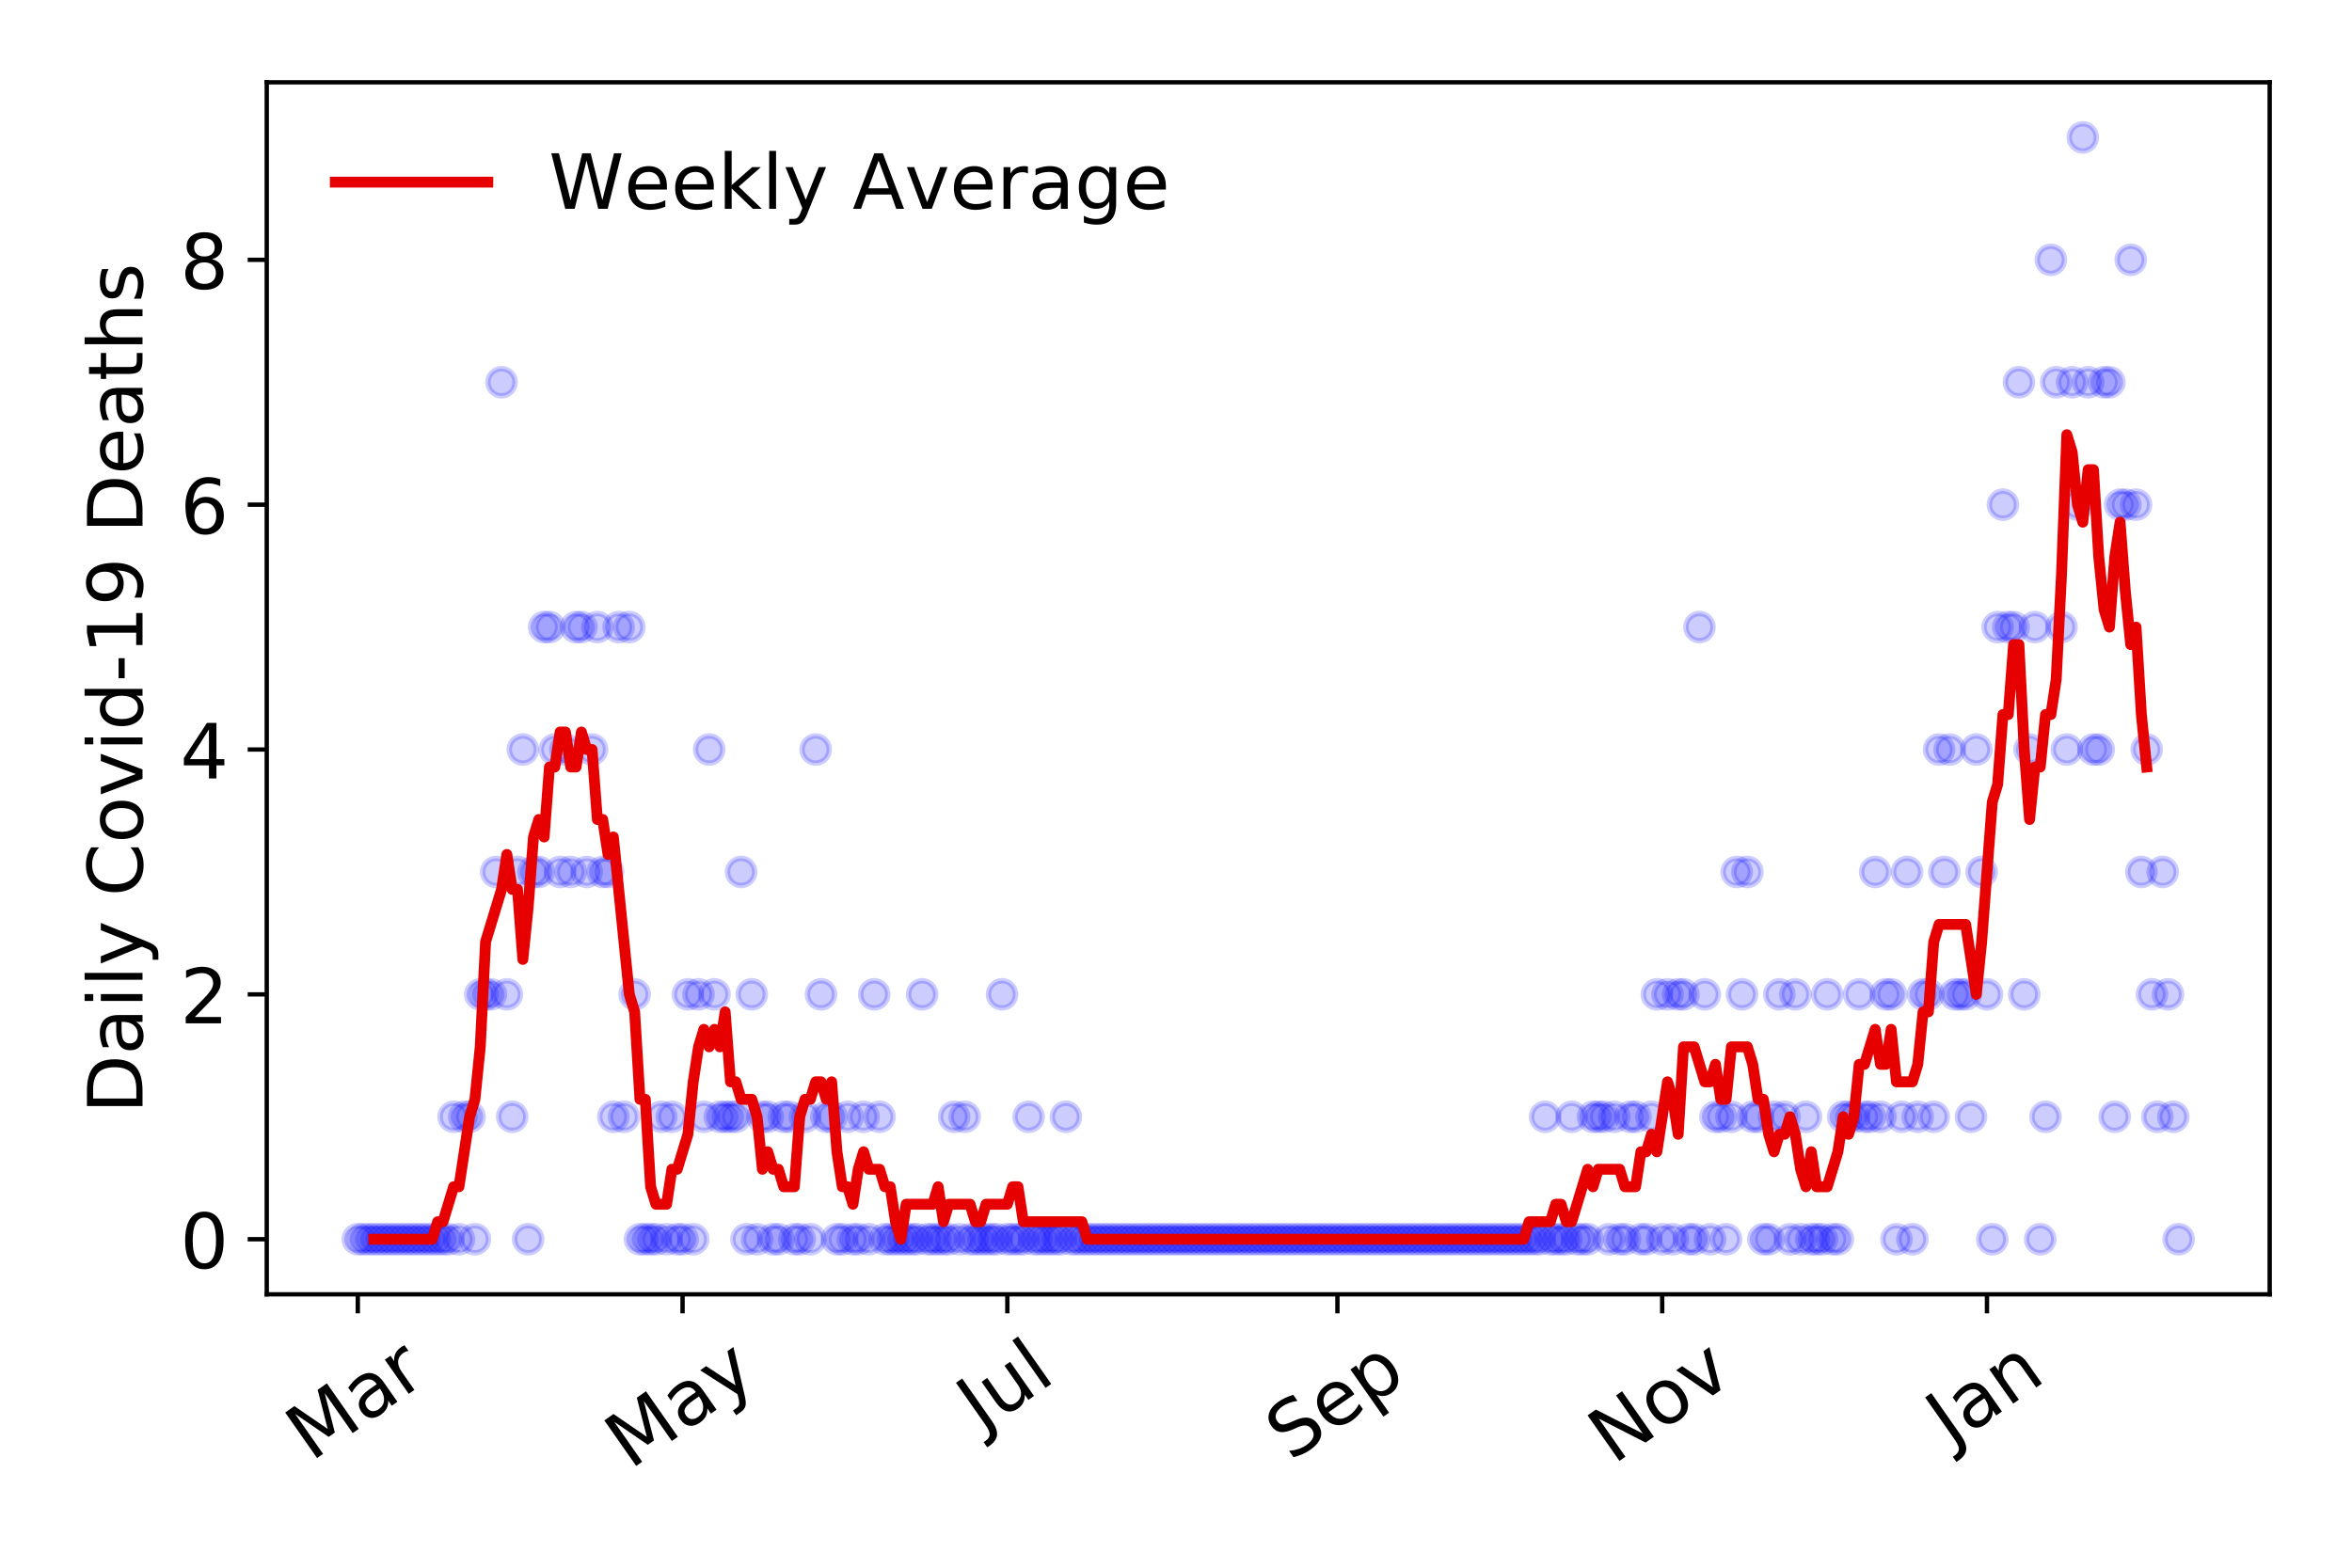 <?xml version="1.0" encoding="utf-8" standalone="no"?>
<!DOCTYPE svg PUBLIC "-//W3C//DTD SVG 1.1//EN"
  "http://www.w3.org/Graphics/SVG/1.1/DTD/svg11.dtd">
<!-- Created with matplotlib (https://matplotlib.org/) -->
<svg height="288pt" version="1.1" viewBox="0 0 432 288" width="432pt" xmlns="http://www.w3.org/2000/svg" xmlns:xlink="http://www.w3.org/1999/xlink">
 <defs>
  <style type="text/css">
*{stroke-linecap:butt;stroke-linejoin:round;}
  </style>
 </defs>
 <g id="figure_1">
  <g id="patch_1">
   <path d="M 0 288 
L 432 288 
L 432 0 
L 0 0 
z
" style="fill:#ffffff;"/>
  </g>
  <g id="axes_1">
   <g id="patch_2">
    <path d="M 48.995 237.778 
L 416.88 237.778 
L 416.88 15.12 
L 48.995 15.12 
z
" style="fill:#ffffff;"/>
   </g>
   <g id="matplotlib.axis_1">
    <g id="xtick_1">
     <g id="line2d_1">
      <defs>
       <path d="M 0 0 
L 0 3.5 
" id="ma16b616fca" style="stroke:#000000;stroke-width:0.8;"/>
      </defs>
      <g>
       <use style="stroke:#000000;stroke-width:0.8;" x="65.717" xlink:href="#ma16b616fca" y="237.778"/>
      </g>
     </g>
     <g id="text_1">
      <!-- Mar -->
      <defs>
       <path d="M 9.812 72.906 
L 24.516 72.906 
L 43.109 23.297 
L 61.812 72.906 
L 76.516 72.906 
L 76.516 0 
L 66.891 0 
L 66.891 64.016 
L 48.094 14.016 
L 38.188 14.016 
L 19.391 64.016 
L 19.391 0 
L 9.812 0 
z
" id="DejaVuSans-77"/>
       <path d="M 34.281 27.484 
Q 23.391 27.484 19.188 25 
Q 14.984 22.516 14.984 16.5 
Q 14.984 11.719 18.141 8.906 
Q 21.297 6.109 26.703 6.109 
Q 34.188 6.109 38.703 11.406 
Q 43.219 16.703 43.219 25.484 
L 43.219 27.484 
z
M 52.203 31.203 
L 52.203 0 
L 43.219 0 
L 43.219 8.297 
Q 40.141 3.328 35.547 0.953 
Q 30.953 -1.422 24.312 -1.422 
Q 15.922 -1.422 10.953 3.297 
Q 6 8.016 6 15.922 
Q 6 25.141 12.172 29.828 
Q 18.359 34.516 30.609 34.516 
L 43.219 34.516 
L 43.219 35.406 
Q 43.219 41.609 39.141 45 
Q 35.062 48.391 27.688 48.391 
Q 23 48.391 18.547 47.266 
Q 14.109 46.141 10.016 43.891 
L 10.016 52.203 
Q 14.938 54.109 19.578 55.047 
Q 24.219 56 28.609 56 
Q 40.484 56 46.344 49.844 
Q 52.203 43.703 52.203 31.203 
z
" id="DejaVuSans-97"/>
       <path d="M 41.109 46.297 
Q 39.594 47.172 37.812 47.578 
Q 36.031 48 33.891 48 
Q 26.266 48 22.188 43.047 
Q 18.109 38.094 18.109 28.812 
L 18.109 0 
L 9.078 0 
L 9.078 54.688 
L 18.109 54.688 
L 18.109 46.188 
Q 20.953 51.172 25.484 53.578 
Q 30.031 56 36.531 56 
Q 37.453 56 38.578 55.875 
Q 39.703 55.766 41.062 55.516 
z
" id="DejaVuSans-114"/>
      </defs>
      <g transform="translate(57.114 268.643)rotate(-35)scale(0.14 -0.14)">
       <use xlink:href="#DejaVuSans-77"/>
       <use x="86.279" xlink:href="#DejaVuSans-97"/>
       <use x="147.559" xlink:href="#DejaVuSans-114"/>
      </g>
     </g>
    </g>
    <g id="xtick_2">
     <g id="line2d_2">
      <g>
       <use style="stroke:#000000;stroke-width:0.8;" x="125.369" xlink:href="#ma16b616fca" y="237.778"/>
      </g>
     </g>
     <g id="text_2">
      <!-- May -->
      <defs>
       <path d="M 32.172 -5.078 
Q 28.375 -14.844 24.75 -17.812 
Q 21.141 -20.797 15.094 -20.797 
L 7.906 -20.797 
L 7.906 -13.281 
L 13.188 -13.281 
Q 16.891 -13.281 18.938 -11.516 
Q 21 -9.766 23.484 -3.219 
L 25.094 0.875 
L 2.984 54.688 
L 12.5 54.688 
L 29.594 11.922 
L 46.688 54.688 
L 56.203 54.688 
z
" id="DejaVuSans-121"/>
      </defs>
      <g transform="translate(115.729 270.094)rotate(-35)scale(0.14 -0.14)">
       <use xlink:href="#DejaVuSans-77"/>
       <use x="86.279" xlink:href="#DejaVuSans-97"/>
       <use x="147.559" xlink:href="#DejaVuSans-121"/>
      </g>
     </g>
    </g>
    <g id="xtick_3">
     <g id="line2d_3">
      <g>
       <use style="stroke:#000000;stroke-width:0.8;" x="185.021" xlink:href="#ma16b616fca" y="237.778"/>
      </g>
     </g>
     <g id="text_3">
      <!-- Jul -->
      <defs>
       <path d="M 9.812 72.906 
L 19.672 72.906 
L 19.672 5.078 
Q 19.672 -8.109 14.672 -14.062 
Q 9.672 -20.016 -1.422 -20.016 
L -5.172 -20.016 
L -5.172 -11.719 
L -2.094 -11.719 
Q 4.438 -11.719 7.125 -8.047 
Q 9.812 -4.391 9.812 5.078 
z
" id="DejaVuSans-74"/>
       <path d="M 8.5 21.578 
L 8.5 54.688 
L 17.484 54.688 
L 17.484 21.922 
Q 17.484 14.156 20.5 10.266 
Q 23.531 6.391 29.594 6.391 
Q 36.859 6.391 41.078 11.031 
Q 45.312 15.672 45.312 23.688 
L 45.312 54.688 
L 54.297 54.688 
L 54.297 0 
L 45.312 0 
L 45.312 8.406 
Q 42.047 3.422 37.719 1 
Q 33.406 -1.422 27.688 -1.422 
Q 18.266 -1.422 13.375 4.438 
Q 8.5 10.297 8.5 21.578 
z
M 31.109 56 
z
" id="DejaVuSans-117"/>
       <path d="M 9.422 75.984 
L 18.406 75.984 
L 18.406 0 
L 9.422 0 
z
" id="DejaVuSans-108"/>
      </defs>
      <g transform="translate(180.318 263.181)rotate(-35)scale(0.14 -0.14)">
       <use xlink:href="#DejaVuSans-74"/>
       <use x="29.492" xlink:href="#DejaVuSans-117"/>
       <use x="92.871" xlink:href="#DejaVuSans-108"/>
      </g>
     </g>
    </g>
    <g id="xtick_4">
     <g id="line2d_4">
      <g>
       <use style="stroke:#000000;stroke-width:0.8;" x="245.65" xlink:href="#ma16b616fca" y="237.778"/>
      </g>
     </g>
     <g id="text_4">
      <!-- Sep -->
      <defs>
       <path d="M 53.516 70.516 
L 53.516 60.891 
Q 47.906 63.578 42.922 64.891 
Q 37.938 66.219 33.297 66.219 
Q 25.25 66.219 20.875 63.094 
Q 16.5 59.969 16.5 54.203 
Q 16.5 49.359 19.406 46.891 
Q 22.312 44.438 30.422 42.922 
L 36.375 41.703 
Q 47.406 39.594 52.656 34.297 
Q 57.906 29 57.906 20.125 
Q 57.906 9.516 50.797 4.047 
Q 43.703 -1.422 29.984 -1.422 
Q 24.812 -1.422 18.969 -0.25 
Q 13.141 0.922 6.891 3.219 
L 6.891 13.375 
Q 12.891 10.016 18.656 8.297 
Q 24.422 6.594 29.984 6.594 
Q 38.422 6.594 43.016 9.906 
Q 47.609 13.234 47.609 19.391 
Q 47.609 24.75 44.312 27.781 
Q 41.016 30.812 33.5 32.328 
L 27.484 33.5 
Q 16.453 35.688 11.516 40.375 
Q 6.594 45.062 6.594 53.422 
Q 6.594 63.094 13.406 68.656 
Q 20.219 74.219 32.172 74.219 
Q 37.312 74.219 42.625 73.281 
Q 47.953 72.359 53.516 70.516 
z
" id="DejaVuSans-83"/>
       <path d="M 56.203 29.594 
L 56.203 25.203 
L 14.891 25.203 
Q 15.484 15.922 20.484 11.062 
Q 25.484 6.203 34.422 6.203 
Q 39.594 6.203 44.453 7.469 
Q 49.312 8.734 54.109 11.281 
L 54.109 2.781 
Q 49.266 0.734 44.188 -0.344 
Q 39.109 -1.422 33.891 -1.422 
Q 20.797 -1.422 13.156 6.188 
Q 5.516 13.812 5.516 26.812 
Q 5.516 40.234 12.766 48.109 
Q 20.016 56 32.328 56 
Q 43.359 56 49.781 48.891 
Q 56.203 41.797 56.203 29.594 
z
M 47.219 32.234 
Q 47.125 39.594 43.094 43.984 
Q 39.062 48.391 32.422 48.391 
Q 24.906 48.391 20.391 44.141 
Q 15.875 39.891 15.188 32.172 
z
" id="DejaVuSans-101"/>
       <path d="M 18.109 8.203 
L 18.109 -20.797 
L 9.078 -20.797 
L 9.078 54.688 
L 18.109 54.688 
L 18.109 46.391 
Q 20.953 51.266 25.266 53.625 
Q 29.594 56 35.594 56 
Q 45.562 56 51.781 48.094 
Q 58.016 40.188 58.016 27.297 
Q 58.016 14.406 51.781 6.484 
Q 45.562 -1.422 35.594 -1.422 
Q 29.594 -1.422 25.266 0.953 
Q 20.953 3.328 18.109 8.203 
z
M 48.688 27.297 
Q 48.688 37.203 44.609 42.844 
Q 40.531 48.484 33.406 48.484 
Q 26.266 48.484 22.188 42.844 
Q 18.109 37.203 18.109 27.297 
Q 18.109 17.391 22.188 11.75 
Q 26.266 6.109 33.406 6.109 
Q 40.531 6.109 44.609 11.75 
Q 48.688 17.391 48.688 27.297 
z
" id="DejaVuSans-112"/>
      </defs>
      <g transform="translate(237.057 268.629)rotate(-35)scale(0.14 -0.14)">
       <use xlink:href="#DejaVuSans-83"/>
       <use x="63.477" xlink:href="#DejaVuSans-101"/>
       <use x="125" xlink:href="#DejaVuSans-112"/>
      </g>
     </g>
    </g>
    <g id="xtick_5">
     <g id="line2d_5">
      <g>
       <use style="stroke:#000000;stroke-width:0.8;" x="305.302" xlink:href="#ma16b616fca" y="237.778"/>
      </g>
     </g>
     <g id="text_5">
      <!-- Nov -->
      <defs>
       <path d="M 9.812 72.906 
L 23.094 72.906 
L 55.422 11.922 
L 55.422 72.906 
L 64.984 72.906 
L 64.984 0 
L 51.703 0 
L 19.391 60.984 
L 19.391 0 
L 9.812 0 
z
" id="DejaVuSans-78"/>
       <path d="M 30.609 48.391 
Q 23.391 48.391 19.188 42.75 
Q 14.984 37.109 14.984 27.297 
Q 14.984 17.484 19.156 11.844 
Q 23.344 6.203 30.609 6.203 
Q 37.797 6.203 41.984 11.859 
Q 46.188 17.531 46.188 27.297 
Q 46.188 37.016 41.984 42.703 
Q 37.797 48.391 30.609 48.391 
z
M 30.609 56 
Q 42.328 56 49.016 48.375 
Q 55.719 40.766 55.719 27.297 
Q 55.719 13.875 49.016 6.219 
Q 42.328 -1.422 30.609 -1.422 
Q 18.844 -1.422 12.172 6.219 
Q 5.516 13.875 5.516 27.297 
Q 5.516 40.766 12.172 48.375 
Q 18.844 56 30.609 56 
z
" id="DejaVuSans-111"/>
       <path d="M 2.984 54.688 
L 12.5 54.688 
L 29.594 8.797 
L 46.688 54.688 
L 56.203 54.688 
L 35.688 0 
L 23.484 0 
z
" id="DejaVuSans-118"/>
      </defs>
      <g transform="translate(296.326 269.166)rotate(-35)scale(0.14 -0.14)">
       <use xlink:href="#DejaVuSans-78"/>
       <use x="74.805" xlink:href="#DejaVuSans-111"/>
       <use x="135.986" xlink:href="#DejaVuSans-118"/>
      </g>
     </g>
    </g>
    <g id="xtick_6">
     <g id="line2d_6">
      <g>
       <use style="stroke:#000000;stroke-width:0.8;" x="364.954" xlink:href="#ma16b616fca" y="237.778"/>
      </g>
     </g>
     <g id="text_6">
      <!-- Jan -->
      <defs>
       <path d="M 54.891 33.016 
L 54.891 0 
L 45.906 0 
L 45.906 32.719 
Q 45.906 40.484 42.875 44.328 
Q 39.844 48.188 33.797 48.188 
Q 26.516 48.188 22.312 43.547 
Q 18.109 38.922 18.109 30.906 
L 18.109 0 
L 9.078 0 
L 9.078 54.688 
L 18.109 54.688 
L 18.109 46.188 
Q 21.344 51.125 25.703 53.562 
Q 30.078 56 35.797 56 
Q 45.219 56 50.047 50.172 
Q 54.891 44.344 54.891 33.016 
z
" id="DejaVuSans-110"/>
      </defs>
      <g transform="translate(358.33 265.871)rotate(-35)scale(0.14 -0.14)">
       <use xlink:href="#DejaVuSans-74"/>
       <use x="29.492" xlink:href="#DejaVuSans-97"/>
       <use x="90.771" xlink:href="#DejaVuSans-110"/>
      </g>
     </g>
    </g>
   </g>
   <g id="matplotlib.axis_2">
    <g id="ytick_1">
     <g id="line2d_7">
      <defs>
       <path d="M 0 0 
L -3.5 0 
" id="macd2154113" style="stroke:#000000;stroke-width:0.8;"/>
      </defs>
      <g>
       <use style="stroke:#000000;stroke-width:0.8;" x="48.995" xlink:href="#macd2154113" y="227.657"/>
      </g>
     </g>
     <g id="text_7">
      <!-- 0 -->
      <defs>
       <path d="M 31.781 66.406 
Q 24.172 66.406 20.328 58.906 
Q 16.5 51.422 16.5 36.375 
Q 16.5 21.391 20.328 13.891 
Q 24.172 6.391 31.781 6.391 
Q 39.453 6.391 43.281 13.891 
Q 47.125 21.391 47.125 36.375 
Q 47.125 51.422 43.281 58.906 
Q 39.453 66.406 31.781 66.406 
z
M 31.781 74.219 
Q 44.047 74.219 50.516 64.516 
Q 56.984 54.828 56.984 36.375 
Q 56.984 17.969 50.516 8.266 
Q 44.047 -1.422 31.781 -1.422 
Q 19.531 -1.422 13.062 8.266 
Q 6.594 17.969 6.594 36.375 
Q 6.594 54.828 13.062 64.516 
Q 19.531 74.219 31.781 74.219 
z
" id="DejaVuSans-48"/>
      </defs>
      <g transform="translate(33.087 232.976)scale(0.14 -0.14)">
       <use xlink:href="#DejaVuSans-48"/>
      </g>
     </g>
    </g>
    <g id="ytick_2">
     <g id="line2d_8">
      <g>
       <use style="stroke:#000000;stroke-width:0.8;" x="48.995" xlink:href="#macd2154113" y="182.676"/>
      </g>
     </g>
     <g id="text_8">
      <!-- 2 -->
      <defs>
       <path d="M 19.188 8.297 
L 53.609 8.297 
L 53.609 0 
L 7.328 0 
L 7.328 8.297 
Q 12.938 14.109 22.625 23.891 
Q 32.328 33.688 34.812 36.531 
Q 39.547 41.844 41.422 45.531 
Q 43.312 49.219 43.312 52.781 
Q 43.312 58.594 39.234 62.25 
Q 35.156 65.922 28.609 65.922 
Q 23.969 65.922 18.812 64.312 
Q 13.672 62.703 7.812 59.422 
L 7.812 69.391 
Q 13.766 71.781 18.938 73 
Q 24.125 74.219 28.422 74.219 
Q 39.75 74.219 46.484 68.547 
Q 53.219 62.891 53.219 53.422 
Q 53.219 48.922 51.531 44.891 
Q 49.859 40.875 45.406 35.406 
Q 44.188 33.984 37.641 27.219 
Q 31.109 20.453 19.188 8.297 
z
" id="DejaVuSans-50"/>
      </defs>
      <g transform="translate(33.087 187.995)scale(0.14 -0.14)">
       <use xlink:href="#DejaVuSans-50"/>
      </g>
     </g>
    </g>
    <g id="ytick_3">
     <g id="line2d_9">
      <g>
       <use style="stroke:#000000;stroke-width:0.8;" x="48.995" xlink:href="#macd2154113" y="137.694"/>
      </g>
     </g>
     <g id="text_9">
      <!-- 4 -->
      <defs>
       <path d="M 37.797 64.312 
L 12.891 25.391 
L 37.797 25.391 
z
M 35.203 72.906 
L 47.609 72.906 
L 47.609 25.391 
L 58.016 25.391 
L 58.016 17.188 
L 47.609 17.188 
L 47.609 0 
L 37.797 0 
L 37.797 17.188 
L 4.891 17.188 
L 4.891 26.703 
z
" id="DejaVuSans-52"/>
      </defs>
      <g transform="translate(33.087 143.013)scale(0.14 -0.14)">
       <use xlink:href="#DejaVuSans-52"/>
      </g>
     </g>
    </g>
    <g id="ytick_4">
     <g id="line2d_10">
      <g>
       <use style="stroke:#000000;stroke-width:0.8;" x="48.995" xlink:href="#macd2154113" y="92.713"/>
      </g>
     </g>
     <g id="text_10">
      <!-- 6 -->
      <defs>
       <path d="M 33.016 40.375 
Q 26.375 40.375 22.484 35.828 
Q 18.609 31.297 18.609 23.391 
Q 18.609 15.531 22.484 10.953 
Q 26.375 6.391 33.016 6.391 
Q 39.656 6.391 43.531 10.953 
Q 47.406 15.531 47.406 23.391 
Q 47.406 31.297 43.531 35.828 
Q 39.656 40.375 33.016 40.375 
z
M 52.594 71.297 
L 52.594 62.312 
Q 48.875 64.062 45.094 64.984 
Q 41.312 65.922 37.594 65.922 
Q 27.828 65.922 22.672 59.328 
Q 17.531 52.734 16.797 39.406 
Q 19.672 43.656 24.016 45.922 
Q 28.375 48.188 33.594 48.188 
Q 44.578 48.188 50.953 41.516 
Q 57.328 34.859 57.328 23.391 
Q 57.328 12.156 50.688 5.359 
Q 44.047 -1.422 33.016 -1.422 
Q 20.359 -1.422 13.672 8.266 
Q 6.984 17.969 6.984 36.375 
Q 6.984 53.656 15.188 63.938 
Q 23.391 74.219 37.203 74.219 
Q 40.922 74.219 44.703 73.484 
Q 48.484 72.75 52.594 71.297 
z
" id="DejaVuSans-54"/>
      </defs>
      <g transform="translate(33.087 98.032)scale(0.14 -0.14)">
       <use xlink:href="#DejaVuSans-54"/>
      </g>
     </g>
    </g>
    <g id="ytick_5">
     <g id="line2d_11">
      <g>
       <use style="stroke:#000000;stroke-width:0.8;" x="48.995" xlink:href="#macd2154113" y="47.732"/>
      </g>
     </g>
     <g id="text_11">
      <!-- 8 -->
      <defs>
       <path d="M 31.781 34.625 
Q 24.75 34.625 20.719 30.859 
Q 16.703 27.094 16.703 20.516 
Q 16.703 13.922 20.719 10.156 
Q 24.75 6.391 31.781 6.391 
Q 38.812 6.391 42.859 10.172 
Q 46.922 13.969 46.922 20.516 
Q 46.922 27.094 42.891 30.859 
Q 38.875 34.625 31.781 34.625 
z
M 21.922 38.812 
Q 15.578 40.375 12.031 44.719 
Q 8.5 49.078 8.5 55.328 
Q 8.5 64.062 14.719 69.141 
Q 20.953 74.219 31.781 74.219 
Q 42.672 74.219 48.875 69.141 
Q 55.078 64.062 55.078 55.328 
Q 55.078 49.078 51.531 44.719 
Q 48 40.375 41.703 38.812 
Q 48.828 37.156 52.797 32.312 
Q 56.781 27.484 56.781 20.516 
Q 56.781 9.906 50.312 4.234 
Q 43.844 -1.422 31.781 -1.422 
Q 19.734 -1.422 13.25 4.234 
Q 6.781 9.906 6.781 20.516 
Q 6.781 27.484 10.781 32.312 
Q 14.797 37.156 21.922 38.812 
z
M 18.312 54.391 
Q 18.312 48.734 21.844 45.562 
Q 25.391 42.391 31.781 42.391 
Q 38.141 42.391 41.719 45.562 
Q 45.312 48.734 45.312 54.391 
Q 45.312 60.062 41.719 63.234 
Q 38.141 66.406 31.781 66.406 
Q 25.391 66.406 21.844 63.234 
Q 18.312 60.062 18.312 54.391 
z
" id="DejaVuSans-56"/>
      </defs>
      <g transform="translate(33.087 53.05)scale(0.14 -0.14)">
       <use xlink:href="#DejaVuSans-56"/>
      </g>
     </g>
    </g>
    <g id="text_12">
     <!-- Daily Covid-19 Deaths -->
     <defs>
      <path d="M 19.672 64.797 
L 19.672 8.109 
L 31.594 8.109 
Q 46.688 8.109 53.688 14.938 
Q 60.688 21.781 60.688 36.531 
Q 60.688 51.172 53.688 57.984 
Q 46.688 64.797 31.594 64.797 
z
M 9.812 72.906 
L 30.078 72.906 
Q 51.266 72.906 61.172 64.094 
Q 71.094 55.281 71.094 36.531 
Q 71.094 17.672 61.125 8.828 
Q 51.172 0 30.078 0 
L 9.812 0 
z
" id="DejaVuSans-68"/>
      <path d="M 9.422 54.688 
L 18.406 54.688 
L 18.406 0 
L 9.422 0 
z
M 9.422 75.984 
L 18.406 75.984 
L 18.406 64.594 
L 9.422 64.594 
z
" id="DejaVuSans-105"/>
      <path id="DejaVuSans-32"/>
      <path d="M 64.406 67.281 
L 64.406 56.891 
Q 59.422 61.531 53.781 63.812 
Q 48.141 66.109 41.797 66.109 
Q 29.297 66.109 22.656 58.469 
Q 16.016 50.828 16.016 36.375 
Q 16.016 21.969 22.656 14.328 
Q 29.297 6.688 41.797 6.688 
Q 48.141 6.688 53.781 8.984 
Q 59.422 11.281 64.406 15.922 
L 64.406 5.609 
Q 59.234 2.094 53.438 0.328 
Q 47.656 -1.422 41.219 -1.422 
Q 24.656 -1.422 15.125 8.703 
Q 5.609 18.844 5.609 36.375 
Q 5.609 53.953 15.125 64.078 
Q 24.656 74.219 41.219 74.219 
Q 47.75 74.219 53.531 72.484 
Q 59.328 70.75 64.406 67.281 
z
" id="DejaVuSans-67"/>
      <path d="M 45.406 46.391 
L 45.406 75.984 
L 54.391 75.984 
L 54.391 0 
L 45.406 0 
L 45.406 8.203 
Q 42.578 3.328 38.25 0.953 
Q 33.938 -1.422 27.875 -1.422 
Q 17.969 -1.422 11.734 6.484 
Q 5.516 14.406 5.516 27.297 
Q 5.516 40.188 11.734 48.094 
Q 17.969 56 27.875 56 
Q 33.938 56 38.25 53.625 
Q 42.578 51.266 45.406 46.391 
z
M 14.797 27.297 
Q 14.797 17.391 18.875 11.75 
Q 22.953 6.109 30.078 6.109 
Q 37.203 6.109 41.297 11.75 
Q 45.406 17.391 45.406 27.297 
Q 45.406 37.203 41.297 42.844 
Q 37.203 48.484 30.078 48.484 
Q 22.953 48.484 18.875 42.844 
Q 14.797 37.203 14.797 27.297 
z
" id="DejaVuSans-100"/>
      <path d="M 4.891 31.391 
L 31.203 31.391 
L 31.203 23.391 
L 4.891 23.391 
z
" id="DejaVuSans-45"/>
      <path d="M 12.406 8.297 
L 28.516 8.297 
L 28.516 63.922 
L 10.984 60.406 
L 10.984 69.391 
L 28.422 72.906 
L 38.281 72.906 
L 38.281 8.297 
L 54.391 8.297 
L 54.391 0 
L 12.406 0 
z
" id="DejaVuSans-49"/>
      <path d="M 10.984 1.516 
L 10.984 10.5 
Q 14.703 8.734 18.5 7.812 
Q 22.312 6.891 25.984 6.891 
Q 35.75 6.891 40.891 13.453 
Q 46.047 20.016 46.781 33.406 
Q 43.953 29.203 39.594 26.953 
Q 35.25 24.703 29.984 24.703 
Q 19.047 24.703 12.672 31.312 
Q 6.297 37.938 6.297 49.422 
Q 6.297 60.641 12.938 67.422 
Q 19.578 74.219 30.609 74.219 
Q 43.266 74.219 49.922 64.516 
Q 56.594 54.828 56.594 36.375 
Q 56.594 19.141 48.406 8.859 
Q 40.234 -1.422 26.422 -1.422 
Q 22.703 -1.422 18.891 -0.688 
Q 15.094 0.047 10.984 1.516 
z
M 30.609 32.422 
Q 37.25 32.422 41.125 36.953 
Q 45.016 41.5 45.016 49.422 
Q 45.016 57.281 41.125 61.844 
Q 37.25 66.406 30.609 66.406 
Q 23.969 66.406 20.094 61.844 
Q 16.219 57.281 16.219 49.422 
Q 16.219 41.5 20.094 36.953 
Q 23.969 32.422 30.609 32.422 
z
" id="DejaVuSans-57"/>
      <path d="M 18.312 70.219 
L 18.312 54.688 
L 36.812 54.688 
L 36.812 47.703 
L 18.312 47.703 
L 18.312 18.016 
Q 18.312 11.328 20.141 9.422 
Q 21.969 7.516 27.594 7.516 
L 36.812 7.516 
L 36.812 0 
L 27.594 0 
Q 17.188 0 13.234 3.875 
Q 9.281 7.766 9.281 18.016 
L 9.281 47.703 
L 2.688 47.703 
L 2.688 54.688 
L 9.281 54.688 
L 9.281 70.219 
z
" id="DejaVuSans-116"/>
      <path d="M 54.891 33.016 
L 54.891 0 
L 45.906 0 
L 45.906 32.719 
Q 45.906 40.484 42.875 44.328 
Q 39.844 48.188 33.797 48.188 
Q 26.516 48.188 22.312 43.547 
Q 18.109 38.922 18.109 30.906 
L 18.109 0 
L 9.078 0 
L 9.078 75.984 
L 18.109 75.984 
L 18.109 46.188 
Q 21.344 51.125 25.703 53.562 
Q 30.078 56 35.797 56 
Q 45.219 56 50.047 50.172 
Q 54.891 44.344 54.891 33.016 
z
" id="DejaVuSans-104"/>
      <path d="M 44.281 53.078 
L 44.281 44.578 
Q 40.484 46.531 36.375 47.5 
Q 32.281 48.484 27.875 48.484 
Q 21.188 48.484 17.844 46.438 
Q 14.5 44.391 14.5 40.281 
Q 14.5 37.156 16.891 35.375 
Q 19.281 33.594 26.516 31.984 
L 29.594 31.297 
Q 39.156 29.25 43.188 25.516 
Q 47.219 21.781 47.219 15.094 
Q 47.219 7.469 41.188 3.016 
Q 35.156 -1.422 24.609 -1.422 
Q 20.219 -1.422 15.453 -0.562 
Q 10.688 0.297 5.422 2 
L 5.422 11.281 
Q 10.406 8.688 15.234 7.391 
Q 20.062 6.109 24.812 6.109 
Q 31.156 6.109 34.562 8.281 
Q 37.984 10.453 37.984 14.406 
Q 37.984 18.062 35.516 20.016 
Q 33.062 21.969 24.703 23.781 
L 21.578 24.516 
Q 13.234 26.266 9.516 29.906 
Q 5.812 33.547 5.812 39.891 
Q 5.812 47.609 11.281 51.797 
Q 16.75 56 26.812 56 
Q 31.781 56 36.172 55.266 
Q 40.578 54.547 44.281 53.078 
z
" id="DejaVuSans-115"/>
     </defs>
     <g transform="translate(26.176 204.56)rotate(-90)scale(0.14 -0.14)">
      <use xlink:href="#DejaVuSans-68"/>
      <use x="77.002" xlink:href="#DejaVuSans-97"/>
      <use x="138.281" xlink:href="#DejaVuSans-105"/>
      <use x="166.064" xlink:href="#DejaVuSans-108"/>
      <use x="193.848" xlink:href="#DejaVuSans-121"/>
      <use x="253.027" xlink:href="#DejaVuSans-32"/>
      <use x="284.814" xlink:href="#DejaVuSans-67"/>
      <use x="354.639" xlink:href="#DejaVuSans-111"/>
      <use x="415.82" xlink:href="#DejaVuSans-118"/>
      <use x="475" xlink:href="#DejaVuSans-105"/>
      <use x="502.783" xlink:href="#DejaVuSans-100"/>
      <use x="566.26" xlink:href="#DejaVuSans-45"/>
      <use x="602.344" xlink:href="#DejaVuSans-49"/>
      <use x="665.967" xlink:href="#DejaVuSans-57"/>
      <use x="729.59" xlink:href="#DejaVuSans-32"/>
      <use x="761.377" xlink:href="#DejaVuSans-68"/>
      <use x="838.379" xlink:href="#DejaVuSans-101"/>
      <use x="899.902" xlink:href="#DejaVuSans-97"/>
      <use x="961.182" xlink:href="#DejaVuSans-116"/>
      <use x="1000.391" xlink:href="#DejaVuSans-104"/>
      <use x="1063.77" xlink:href="#DejaVuSans-115"/>
     </g>
    </g>
   </g>
   <g id="line2d_12">
    <defs>
     <path d="M 0 2.5 
C 0.663 2.5 1.299 2.237 1.768 1.768 
C 2.237 1.299 2.5 0.663 2.5 0 
C 2.5 -0.663 2.237 -1.299 1.768 -1.768 
C 1.299 -2.237 0.663 -2.5 0 -2.5 
C -0.663 -2.5 -1.299 -2.237 -1.768 -1.768 
C -2.237 -1.299 -2.5 -0.663 -2.5 0 
C -2.5 0.663 -2.237 1.299 -1.768 1.768 
C -1.299 2.237 -0.663 2.5 0 2.5 
z
" id="m3eaa5b8cb0" style="stroke:#0000ff;stroke-opacity:0.2;"/>
    </defs>
    <g clip-path="url(#p4514b3cbfe)">
     <use style="fill:#0000ff;fill-opacity:0.2;stroke:#0000ff;stroke-opacity:0.2;" x="65.717" xlink:href="#m3eaa5b8cb0" y="227.657"/>
     <use style="fill:#0000ff;fill-opacity:0.2;stroke:#0000ff;stroke-opacity:0.2;" x="66.695" xlink:href="#m3eaa5b8cb0" y="227.657"/>
     <use style="fill:#0000ff;fill-opacity:0.2;stroke:#0000ff;stroke-opacity:0.2;" x="67.673" xlink:href="#m3eaa5b8cb0" y="227.657"/>
     <use style="fill:#0000ff;fill-opacity:0.2;stroke:#0000ff;stroke-opacity:0.2;" x="68.651" xlink:href="#m3eaa5b8cb0" y="227.657"/>
     <use style="fill:#0000ff;fill-opacity:0.2;stroke:#0000ff;stroke-opacity:0.2;" x="69.629" xlink:href="#m3eaa5b8cb0" y="227.657"/>
     <use style="fill:#0000ff;fill-opacity:0.2;stroke:#0000ff;stroke-opacity:0.2;" x="70.607" xlink:href="#m3eaa5b8cb0" y="227.657"/>
     <use style="fill:#0000ff;fill-opacity:0.2;stroke:#0000ff;stroke-opacity:0.2;" x="71.584" xlink:href="#m3eaa5b8cb0" y="227.657"/>
     <use style="fill:#0000ff;fill-opacity:0.2;stroke:#0000ff;stroke-opacity:0.2;" x="72.562" xlink:href="#m3eaa5b8cb0" y="227.657"/>
     <use style="fill:#0000ff;fill-opacity:0.2;stroke:#0000ff;stroke-opacity:0.2;" x="73.54" xlink:href="#m3eaa5b8cb0" y="227.657"/>
     <use style="fill:#0000ff;fill-opacity:0.2;stroke:#0000ff;stroke-opacity:0.2;" x="74.518" xlink:href="#m3eaa5b8cb0" y="227.657"/>
     <use style="fill:#0000ff;fill-opacity:0.2;stroke:#0000ff;stroke-opacity:0.2;" x="75.496" xlink:href="#m3eaa5b8cb0" y="227.657"/>
     <use style="fill:#0000ff;fill-opacity:0.2;stroke:#0000ff;stroke-opacity:0.2;" x="76.474" xlink:href="#m3eaa5b8cb0" y="227.657"/>
     <use style="fill:#0000ff;fill-opacity:0.2;stroke:#0000ff;stroke-opacity:0.2;" x="77.452" xlink:href="#m3eaa5b8cb0" y="227.657"/>
     <use style="fill:#0000ff;fill-opacity:0.2;stroke:#0000ff;stroke-opacity:0.2;" x="78.43" xlink:href="#m3eaa5b8cb0" y="227.657"/>
     <use style="fill:#0000ff;fill-opacity:0.2;stroke:#0000ff;stroke-opacity:0.2;" x="79.408" xlink:href="#m3eaa5b8cb0" y="227.657"/>
     <use style="fill:#0000ff;fill-opacity:0.2;stroke:#0000ff;stroke-opacity:0.2;" x="80.386" xlink:href="#m3eaa5b8cb0" y="227.657"/>
     <use style="fill:#0000ff;fill-opacity:0.2;stroke:#0000ff;stroke-opacity:0.2;" x="81.363" xlink:href="#m3eaa5b8cb0" y="227.657"/>
     <use style="fill:#0000ff;fill-opacity:0.2;stroke:#0000ff;stroke-opacity:0.2;" x="82.341" xlink:href="#m3eaa5b8cb0" y="227.657"/>
     <use style="fill:#0000ff;fill-opacity:0.2;stroke:#0000ff;stroke-opacity:0.2;" x="83.319" xlink:href="#m3eaa5b8cb0" y="205.167"/>
     <use style="fill:#0000ff;fill-opacity:0.2;stroke:#0000ff;stroke-opacity:0.2;" x="84.297" xlink:href="#m3eaa5b8cb0" y="227.657"/>
     <use style="fill:#0000ff;fill-opacity:0.2;stroke:#0000ff;stroke-opacity:0.2;" x="85.275" xlink:href="#m3eaa5b8cb0" y="205.167"/>
     <use style="fill:#0000ff;fill-opacity:0.2;stroke:#0000ff;stroke-opacity:0.2;" x="86.253" xlink:href="#m3eaa5b8cb0" y="205.167"/>
     <use style="fill:#0000ff;fill-opacity:0.2;stroke:#0000ff;stroke-opacity:0.2;" x="87.231" xlink:href="#m3eaa5b8cb0" y="227.657"/>
     <use style="fill:#0000ff;fill-opacity:0.2;stroke:#0000ff;stroke-opacity:0.2;" x="88.209" xlink:href="#m3eaa5b8cb0" y="182.676"/>
     <use style="fill:#0000ff;fill-opacity:0.2;stroke:#0000ff;stroke-opacity:0.2;" x="89.187" xlink:href="#m3eaa5b8cb0" y="182.676"/>
     <use style="fill:#0000ff;fill-opacity:0.2;stroke:#0000ff;stroke-opacity:0.2;" x="90.164" xlink:href="#m3eaa5b8cb0" y="182.676"/>
     <use style="fill:#0000ff;fill-opacity:0.2;stroke:#0000ff;stroke-opacity:0.2;" x="91.142" xlink:href="#m3eaa5b8cb0" y="160.185"/>
     <use style="fill:#0000ff;fill-opacity:0.2;stroke:#0000ff;stroke-opacity:0.2;" x="92.12" xlink:href="#m3eaa5b8cb0" y="70.222"/>
     <use style="fill:#0000ff;fill-opacity:0.2;stroke:#0000ff;stroke-opacity:0.2;" x="93.098" xlink:href="#m3eaa5b8cb0" y="182.676"/>
     <use style="fill:#0000ff;fill-opacity:0.2;stroke:#0000ff;stroke-opacity:0.2;" x="94.076" xlink:href="#m3eaa5b8cb0" y="205.167"/>
     <use style="fill:#0000ff;fill-opacity:0.2;stroke:#0000ff;stroke-opacity:0.2;" x="95.054" xlink:href="#m3eaa5b8cb0" y="160.185"/>
     <use style="fill:#0000ff;fill-opacity:0.2;stroke:#0000ff;stroke-opacity:0.2;" x="96.032" xlink:href="#m3eaa5b8cb0" y="137.694"/>
     <use style="fill:#0000ff;fill-opacity:0.2;stroke:#0000ff;stroke-opacity:0.2;" x="97.01" xlink:href="#m3eaa5b8cb0" y="227.657"/>
     <use style="fill:#0000ff;fill-opacity:0.2;stroke:#0000ff;stroke-opacity:0.2;" x="97.988" xlink:href="#m3eaa5b8cb0" y="160.185"/>
     <use style="fill:#0000ff;fill-opacity:0.2;stroke:#0000ff;stroke-opacity:0.2;" x="98.966" xlink:href="#m3eaa5b8cb0" y="160.185"/>
     <use style="fill:#0000ff;fill-opacity:0.2;stroke:#0000ff;stroke-opacity:0.2;" x="99.943" xlink:href="#m3eaa5b8cb0" y="115.204"/>
     <use style="fill:#0000ff;fill-opacity:0.2;stroke:#0000ff;stroke-opacity:0.2;" x="100.921" xlink:href="#m3eaa5b8cb0" y="115.204"/>
     <use style="fill:#0000ff;fill-opacity:0.2;stroke:#0000ff;stroke-opacity:0.2;" x="101.899" xlink:href="#m3eaa5b8cb0" y="137.694"/>
     <use style="fill:#0000ff;fill-opacity:0.2;stroke:#0000ff;stroke-opacity:0.2;" x="102.877" xlink:href="#m3eaa5b8cb0" y="160.185"/>
     <use style="fill:#0000ff;fill-opacity:0.2;stroke:#0000ff;stroke-opacity:0.2;" x="103.855" xlink:href="#m3eaa5b8cb0" y="137.694"/>
     <use style="fill:#0000ff;fill-opacity:0.2;stroke:#0000ff;stroke-opacity:0.2;" x="104.833" xlink:href="#m3eaa5b8cb0" y="160.185"/>
     <use style="fill:#0000ff;fill-opacity:0.2;stroke:#0000ff;stroke-opacity:0.2;" x="105.811" xlink:href="#m3eaa5b8cb0" y="115.204"/>
     <use style="fill:#0000ff;fill-opacity:0.2;stroke:#0000ff;stroke-opacity:0.2;" x="106.789" xlink:href="#m3eaa5b8cb0" y="115.204"/>
     <use style="fill:#0000ff;fill-opacity:0.2;stroke:#0000ff;stroke-opacity:0.2;" x="107.767" xlink:href="#m3eaa5b8cb0" y="160.185"/>
     <use style="fill:#0000ff;fill-opacity:0.2;stroke:#0000ff;stroke-opacity:0.2;" x="108.745" xlink:href="#m3eaa5b8cb0" y="137.694"/>
     <use style="fill:#0000ff;fill-opacity:0.2;stroke:#0000ff;stroke-opacity:0.2;" x="109.722" xlink:href="#m3eaa5b8cb0" y="115.204"/>
     <use style="fill:#0000ff;fill-opacity:0.2;stroke:#0000ff;stroke-opacity:0.2;" x="110.7" xlink:href="#m3eaa5b8cb0" y="160.185"/>
     <use style="fill:#0000ff;fill-opacity:0.2;stroke:#0000ff;stroke-opacity:0.2;" x="111.678" xlink:href="#m3eaa5b8cb0" y="160.185"/>
     <use style="fill:#0000ff;fill-opacity:0.2;stroke:#0000ff;stroke-opacity:0.2;" x="112.656" xlink:href="#m3eaa5b8cb0" y="205.167"/>
     <use style="fill:#0000ff;fill-opacity:0.2;stroke:#0000ff;stroke-opacity:0.2;" x="113.634" xlink:href="#m3eaa5b8cb0" y="115.204"/>
     <use style="fill:#0000ff;fill-opacity:0.2;stroke:#0000ff;stroke-opacity:0.2;" x="114.612" xlink:href="#m3eaa5b8cb0" y="205.167"/>
     <use style="fill:#0000ff;fill-opacity:0.2;stroke:#0000ff;stroke-opacity:0.2;" x="115.59" xlink:href="#m3eaa5b8cb0" y="115.204"/>
     <use style="fill:#0000ff;fill-opacity:0.2;stroke:#0000ff;stroke-opacity:0.2;" x="116.568" xlink:href="#m3eaa5b8cb0" y="182.676"/>
     <use style="fill:#0000ff;fill-opacity:0.2;stroke:#0000ff;stroke-opacity:0.2;" x="117.546" xlink:href="#m3eaa5b8cb0" y="227.657"/>
     <use style="fill:#0000ff;fill-opacity:0.2;stroke:#0000ff;stroke-opacity:0.2;" x="118.524" xlink:href="#m3eaa5b8cb0" y="227.657"/>
     <use style="fill:#0000ff;fill-opacity:0.2;stroke:#0000ff;stroke-opacity:0.2;" x="119.501" xlink:href="#m3eaa5b8cb0" y="227.657"/>
     <use style="fill:#0000ff;fill-opacity:0.2;stroke:#0000ff;stroke-opacity:0.2;" x="120.479" xlink:href="#m3eaa5b8cb0" y="227.657"/>
     <use style="fill:#0000ff;fill-opacity:0.2;stroke:#0000ff;stroke-opacity:0.2;" x="121.457" xlink:href="#m3eaa5b8cb0" y="205.167"/>
     <use style="fill:#0000ff;fill-opacity:0.2;stroke:#0000ff;stroke-opacity:0.2;" x="122.435" xlink:href="#m3eaa5b8cb0" y="227.657"/>
     <use style="fill:#0000ff;fill-opacity:0.2;stroke:#0000ff;stroke-opacity:0.2;" x="123.413" xlink:href="#m3eaa5b8cb0" y="205.167"/>
     <use style="fill:#0000ff;fill-opacity:0.2;stroke:#0000ff;stroke-opacity:0.2;" x="124.391" xlink:href="#m3eaa5b8cb0" y="227.657"/>
     <use style="fill:#0000ff;fill-opacity:0.2;stroke:#0000ff;stroke-opacity:0.2;" x="125.369" xlink:href="#m3eaa5b8cb0" y="227.657"/>
     <use style="fill:#0000ff;fill-opacity:0.2;stroke:#0000ff;stroke-opacity:0.2;" x="126.347" xlink:href="#m3eaa5b8cb0" y="182.676"/>
     <use style="fill:#0000ff;fill-opacity:0.2;stroke:#0000ff;stroke-opacity:0.2;" x="127.325" xlink:href="#m3eaa5b8cb0" y="227.657"/>
     <use style="fill:#0000ff;fill-opacity:0.2;stroke:#0000ff;stroke-opacity:0.2;" x="128.302" xlink:href="#m3eaa5b8cb0" y="182.676"/>
     <use style="fill:#0000ff;fill-opacity:0.2;stroke:#0000ff;stroke-opacity:0.2;" x="129.28" xlink:href="#m3eaa5b8cb0" y="205.167"/>
     <use style="fill:#0000ff;fill-opacity:0.2;stroke:#0000ff;stroke-opacity:0.2;" x="130.258" xlink:href="#m3eaa5b8cb0" y="137.694"/>
     <use style="fill:#0000ff;fill-opacity:0.2;stroke:#0000ff;stroke-opacity:0.2;" x="131.236" xlink:href="#m3eaa5b8cb0" y="182.676"/>
     <use style="fill:#0000ff;fill-opacity:0.2;stroke:#0000ff;stroke-opacity:0.2;" x="132.214" xlink:href="#m3eaa5b8cb0" y="205.167"/>
     <use style="fill:#0000ff;fill-opacity:0.2;stroke:#0000ff;stroke-opacity:0.2;" x="133.192" xlink:href="#m3eaa5b8cb0" y="205.167"/>
     <use style="fill:#0000ff;fill-opacity:0.2;stroke:#0000ff;stroke-opacity:0.2;" x="134.17" xlink:href="#m3eaa5b8cb0" y="205.167"/>
     <use style="fill:#0000ff;fill-opacity:0.2;stroke:#0000ff;stroke-opacity:0.2;" x="135.148" xlink:href="#m3eaa5b8cb0" y="205.167"/>
     <use style="fill:#0000ff;fill-opacity:0.2;stroke:#0000ff;stroke-opacity:0.2;" x="136.126" xlink:href="#m3eaa5b8cb0" y="160.185"/>
     <use style="fill:#0000ff;fill-opacity:0.2;stroke:#0000ff;stroke-opacity:0.2;" x="137.104" xlink:href="#m3eaa5b8cb0" y="227.657"/>
     <use style="fill:#0000ff;fill-opacity:0.2;stroke:#0000ff;stroke-opacity:0.2;" x="138.081" xlink:href="#m3eaa5b8cb0" y="182.676"/>
     <use style="fill:#0000ff;fill-opacity:0.2;stroke:#0000ff;stroke-opacity:0.2;" x="139.059" xlink:href="#m3eaa5b8cb0" y="227.657"/>
     <use style="fill:#0000ff;fill-opacity:0.2;stroke:#0000ff;stroke-opacity:0.2;" x="140.037" xlink:href="#m3eaa5b8cb0" y="205.167"/>
     <use style="fill:#0000ff;fill-opacity:0.2;stroke:#0000ff;stroke-opacity:0.2;" x="141.015" xlink:href="#m3eaa5b8cb0" y="205.167"/>
     <use style="fill:#0000ff;fill-opacity:0.2;stroke:#0000ff;stroke-opacity:0.2;" x="141.993" xlink:href="#m3eaa5b8cb0" y="227.657"/>
     <use style="fill:#0000ff;fill-opacity:0.2;stroke:#0000ff;stroke-opacity:0.2;" x="142.971" xlink:href="#m3eaa5b8cb0" y="227.657"/>
     <use style="fill:#0000ff;fill-opacity:0.2;stroke:#0000ff;stroke-opacity:0.2;" x="143.949" xlink:href="#m3eaa5b8cb0" y="205.167"/>
     <use style="fill:#0000ff;fill-opacity:0.2;stroke:#0000ff;stroke-opacity:0.2;" x="144.927" xlink:href="#m3eaa5b8cb0" y="205.167"/>
     <use style="fill:#0000ff;fill-opacity:0.2;stroke:#0000ff;stroke-opacity:0.2;" x="145.905" xlink:href="#m3eaa5b8cb0" y="227.657"/>
     <use style="fill:#0000ff;fill-opacity:0.2;stroke:#0000ff;stroke-opacity:0.2;" x="146.883" xlink:href="#m3eaa5b8cb0" y="227.657"/>
     <use style="fill:#0000ff;fill-opacity:0.2;stroke:#0000ff;stroke-opacity:0.2;" x="147.86" xlink:href="#m3eaa5b8cb0" y="205.167"/>
     <use style="fill:#0000ff;fill-opacity:0.2;stroke:#0000ff;stroke-opacity:0.2;" x="148.838" xlink:href="#m3eaa5b8cb0" y="227.657"/>
     <use style="fill:#0000ff;fill-opacity:0.2;stroke:#0000ff;stroke-opacity:0.2;" x="149.816" xlink:href="#m3eaa5b8cb0" y="137.694"/>
     <use style="fill:#0000ff;fill-opacity:0.2;stroke:#0000ff;stroke-opacity:0.2;" x="150.794" xlink:href="#m3eaa5b8cb0" y="182.676"/>
     <use style="fill:#0000ff;fill-opacity:0.2;stroke:#0000ff;stroke-opacity:0.2;" x="151.772" xlink:href="#m3eaa5b8cb0" y="205.167"/>
     <use style="fill:#0000ff;fill-opacity:0.2;stroke:#0000ff;stroke-opacity:0.2;" x="152.75" xlink:href="#m3eaa5b8cb0" y="205.167"/>
     <use style="fill:#0000ff;fill-opacity:0.2;stroke:#0000ff;stroke-opacity:0.2;" x="153.728" xlink:href="#m3eaa5b8cb0" y="227.657"/>
     <use style="fill:#0000ff;fill-opacity:0.2;stroke:#0000ff;stroke-opacity:0.2;" x="154.706" xlink:href="#m3eaa5b8cb0" y="227.657"/>
     <use style="fill:#0000ff;fill-opacity:0.2;stroke:#0000ff;stroke-opacity:0.2;" x="155.684" xlink:href="#m3eaa5b8cb0" y="205.167"/>
     <use style="fill:#0000ff;fill-opacity:0.2;stroke:#0000ff;stroke-opacity:0.2;" x="156.662" xlink:href="#m3eaa5b8cb0" y="227.657"/>
     <use style="fill:#0000ff;fill-opacity:0.2;stroke:#0000ff;stroke-opacity:0.2;" x="157.639" xlink:href="#m3eaa5b8cb0" y="227.657"/>
     <use style="fill:#0000ff;fill-opacity:0.2;stroke:#0000ff;stroke-opacity:0.2;" x="158.617" xlink:href="#m3eaa5b8cb0" y="205.167"/>
     <use style="fill:#0000ff;fill-opacity:0.2;stroke:#0000ff;stroke-opacity:0.2;" x="159.595" xlink:href="#m3eaa5b8cb0" y="227.657"/>
     <use style="fill:#0000ff;fill-opacity:0.2;stroke:#0000ff;stroke-opacity:0.2;" x="160.573" xlink:href="#m3eaa5b8cb0" y="182.676"/>
     <use style="fill:#0000ff;fill-opacity:0.2;stroke:#0000ff;stroke-opacity:0.2;" x="161.551" xlink:href="#m3eaa5b8cb0" y="205.167"/>
     <use style="fill:#0000ff;fill-opacity:0.2;stroke:#0000ff;stroke-opacity:0.2;" x="162.529" xlink:href="#m3eaa5b8cb0" y="227.657"/>
     <use style="fill:#0000ff;fill-opacity:0.2;stroke:#0000ff;stroke-opacity:0.2;" x="163.507" xlink:href="#m3eaa5b8cb0" y="227.657"/>
     <use style="fill:#0000ff;fill-opacity:0.2;stroke:#0000ff;stroke-opacity:0.2;" x="164.485" xlink:href="#m3eaa5b8cb0" y="227.657"/>
     <use style="fill:#0000ff;fill-opacity:0.2;stroke:#0000ff;stroke-opacity:0.2;" x="165.463" xlink:href="#m3eaa5b8cb0" y="227.657"/>
     <use style="fill:#0000ff;fill-opacity:0.2;stroke:#0000ff;stroke-opacity:0.2;" x="166.44" xlink:href="#m3eaa5b8cb0" y="227.657"/>
     <use style="fill:#0000ff;fill-opacity:0.2;stroke:#0000ff;stroke-opacity:0.2;" x="167.418" xlink:href="#m3eaa5b8cb0" y="227.657"/>
     <use style="fill:#0000ff;fill-opacity:0.2;stroke:#0000ff;stroke-opacity:0.2;" x="168.396" xlink:href="#m3eaa5b8cb0" y="227.657"/>
     <use style="fill:#0000ff;fill-opacity:0.2;stroke:#0000ff;stroke-opacity:0.2;" x="169.374" xlink:href="#m3eaa5b8cb0" y="182.676"/>
     <use style="fill:#0000ff;fill-opacity:0.2;stroke:#0000ff;stroke-opacity:0.2;" x="170.352" xlink:href="#m3eaa5b8cb0" y="227.657"/>
     <use style="fill:#0000ff;fill-opacity:0.2;stroke:#0000ff;stroke-opacity:0.2;" x="171.33" xlink:href="#m3eaa5b8cb0" y="227.657"/>
     <use style="fill:#0000ff;fill-opacity:0.2;stroke:#0000ff;stroke-opacity:0.2;" x="172.308" xlink:href="#m3eaa5b8cb0" y="227.657"/>
     <use style="fill:#0000ff;fill-opacity:0.2;stroke:#0000ff;stroke-opacity:0.2;" x="173.286" xlink:href="#m3eaa5b8cb0" y="227.657"/>
     <use style="fill:#0000ff;fill-opacity:0.2;stroke:#0000ff;stroke-opacity:0.2;" x="174.264" xlink:href="#m3eaa5b8cb0" y="227.657"/>
     <use style="fill:#0000ff;fill-opacity:0.2;stroke:#0000ff;stroke-opacity:0.2;" x="175.242" xlink:href="#m3eaa5b8cb0" y="205.167"/>
     <use style="fill:#0000ff;fill-opacity:0.2;stroke:#0000ff;stroke-opacity:0.2;" x="176.219" xlink:href="#m3eaa5b8cb0" y="227.657"/>
     <use style="fill:#0000ff;fill-opacity:0.2;stroke:#0000ff;stroke-opacity:0.2;" x="177.197" xlink:href="#m3eaa5b8cb0" y="205.167"/>
     <use style="fill:#0000ff;fill-opacity:0.2;stroke:#0000ff;stroke-opacity:0.2;" x="178.175" xlink:href="#m3eaa5b8cb0" y="227.657"/>
     <use style="fill:#0000ff;fill-opacity:0.2;stroke:#0000ff;stroke-opacity:0.2;" x="179.153" xlink:href="#m3eaa5b8cb0" y="227.657"/>
     <use style="fill:#0000ff;fill-opacity:0.2;stroke:#0000ff;stroke-opacity:0.2;" x="180.131" xlink:href="#m3eaa5b8cb0" y="227.657"/>
     <use style="fill:#0000ff;fill-opacity:0.2;stroke:#0000ff;stroke-opacity:0.2;" x="181.109" xlink:href="#m3eaa5b8cb0" y="227.657"/>
     <use style="fill:#0000ff;fill-opacity:0.2;stroke:#0000ff;stroke-opacity:0.2;" x="182.087" xlink:href="#m3eaa5b8cb0" y="227.657"/>
     <use style="fill:#0000ff;fill-opacity:0.2;stroke:#0000ff;stroke-opacity:0.2;" x="183.065" xlink:href="#m3eaa5b8cb0" y="227.657"/>
     <use style="fill:#0000ff;fill-opacity:0.2;stroke:#0000ff;stroke-opacity:0.2;" x="184.043" xlink:href="#m3eaa5b8cb0" y="182.676"/>
     <use style="fill:#0000ff;fill-opacity:0.2;stroke:#0000ff;stroke-opacity:0.2;" x="185.021" xlink:href="#m3eaa5b8cb0" y="227.657"/>
     <use style="fill:#0000ff;fill-opacity:0.2;stroke:#0000ff;stroke-opacity:0.2;" x="185.998" xlink:href="#m3eaa5b8cb0" y="227.657"/>
     <use style="fill:#0000ff;fill-opacity:0.2;stroke:#0000ff;stroke-opacity:0.2;" x="186.976" xlink:href="#m3eaa5b8cb0" y="227.657"/>
     <use style="fill:#0000ff;fill-opacity:0.2;stroke:#0000ff;stroke-opacity:0.2;" x="187.954" xlink:href="#m3eaa5b8cb0" y="227.657"/>
     <use style="fill:#0000ff;fill-opacity:0.2;stroke:#0000ff;stroke-opacity:0.2;" x="188.932" xlink:href="#m3eaa5b8cb0" y="205.167"/>
     <use style="fill:#0000ff;fill-opacity:0.2;stroke:#0000ff;stroke-opacity:0.2;" x="189.91" xlink:href="#m3eaa5b8cb0" y="227.657"/>
     <use style="fill:#0000ff;fill-opacity:0.2;stroke:#0000ff;stroke-opacity:0.2;" x="190.888" xlink:href="#m3eaa5b8cb0" y="227.657"/>
     <use style="fill:#0000ff;fill-opacity:0.2;stroke:#0000ff;stroke-opacity:0.2;" x="191.866" xlink:href="#m3eaa5b8cb0" y="227.657"/>
     <use style="fill:#0000ff;fill-opacity:0.2;stroke:#0000ff;stroke-opacity:0.2;" x="192.844" xlink:href="#m3eaa5b8cb0" y="227.657"/>
     <use style="fill:#0000ff;fill-opacity:0.2;stroke:#0000ff;stroke-opacity:0.2;" x="193.822" xlink:href="#m3eaa5b8cb0" y="227.657"/>
     <use style="fill:#0000ff;fill-opacity:0.2;stroke:#0000ff;stroke-opacity:0.2;" x="194.8" xlink:href="#m3eaa5b8cb0" y="227.657"/>
     <use style="fill:#0000ff;fill-opacity:0.2;stroke:#0000ff;stroke-opacity:0.2;" x="195.777" xlink:href="#m3eaa5b8cb0" y="205.167"/>
     <use style="fill:#0000ff;fill-opacity:0.2;stroke:#0000ff;stroke-opacity:0.2;" x="196.755" xlink:href="#m3eaa5b8cb0" y="227.657"/>
     <use style="fill:#0000ff;fill-opacity:0.2;stroke:#0000ff;stroke-opacity:0.2;" x="197.733" xlink:href="#m3eaa5b8cb0" y="227.657"/>
     <use style="fill:#0000ff;fill-opacity:0.2;stroke:#0000ff;stroke-opacity:0.2;" x="198.711" xlink:href="#m3eaa5b8cb0" y="227.657"/>
     <use style="fill:#0000ff;fill-opacity:0.2;stroke:#0000ff;stroke-opacity:0.2;" x="199.689" xlink:href="#m3eaa5b8cb0" y="227.657"/>
     <use style="fill:#0000ff;fill-opacity:0.2;stroke:#0000ff;stroke-opacity:0.2;" x="200.667" xlink:href="#m3eaa5b8cb0" y="227.657"/>
     <use style="fill:#0000ff;fill-opacity:0.2;stroke:#0000ff;stroke-opacity:0.2;" x="201.645" xlink:href="#m3eaa5b8cb0" y="227.657"/>
     <use style="fill:#0000ff;fill-opacity:0.2;stroke:#0000ff;stroke-opacity:0.2;" x="202.623" xlink:href="#m3eaa5b8cb0" y="227.657"/>
     <use style="fill:#0000ff;fill-opacity:0.2;stroke:#0000ff;stroke-opacity:0.2;" x="203.601" xlink:href="#m3eaa5b8cb0" y="227.657"/>
     <use style="fill:#0000ff;fill-opacity:0.2;stroke:#0000ff;stroke-opacity:0.2;" x="204.578" xlink:href="#m3eaa5b8cb0" y="227.657"/>
     <use style="fill:#0000ff;fill-opacity:0.2;stroke:#0000ff;stroke-opacity:0.2;" x="205.556" xlink:href="#m3eaa5b8cb0" y="227.657"/>
     <use style="fill:#0000ff;fill-opacity:0.2;stroke:#0000ff;stroke-opacity:0.2;" x="206.534" xlink:href="#m3eaa5b8cb0" y="227.657"/>
     <use style="fill:#0000ff;fill-opacity:0.2;stroke:#0000ff;stroke-opacity:0.2;" x="207.512" xlink:href="#m3eaa5b8cb0" y="227.657"/>
     <use style="fill:#0000ff;fill-opacity:0.2;stroke:#0000ff;stroke-opacity:0.2;" x="208.49" xlink:href="#m3eaa5b8cb0" y="227.657"/>
     <use style="fill:#0000ff;fill-opacity:0.2;stroke:#0000ff;stroke-opacity:0.2;" x="209.468" xlink:href="#m3eaa5b8cb0" y="227.657"/>
     <use style="fill:#0000ff;fill-opacity:0.2;stroke:#0000ff;stroke-opacity:0.2;" x="210.446" xlink:href="#m3eaa5b8cb0" y="227.657"/>
     <use style="fill:#0000ff;fill-opacity:0.2;stroke:#0000ff;stroke-opacity:0.2;" x="211.424" xlink:href="#m3eaa5b8cb0" y="227.657"/>
     <use style="fill:#0000ff;fill-opacity:0.2;stroke:#0000ff;stroke-opacity:0.2;" x="212.402" xlink:href="#m3eaa5b8cb0" y="227.657"/>
     <use style="fill:#0000ff;fill-opacity:0.2;stroke:#0000ff;stroke-opacity:0.2;" x="213.38" xlink:href="#m3eaa5b8cb0" y="227.657"/>
     <use style="fill:#0000ff;fill-opacity:0.2;stroke:#0000ff;stroke-opacity:0.2;" x="214.357" xlink:href="#m3eaa5b8cb0" y="227.657"/>
     <use style="fill:#0000ff;fill-opacity:0.2;stroke:#0000ff;stroke-opacity:0.2;" x="215.335" xlink:href="#m3eaa5b8cb0" y="227.657"/>
     <use style="fill:#0000ff;fill-opacity:0.2;stroke:#0000ff;stroke-opacity:0.2;" x="216.313" xlink:href="#m3eaa5b8cb0" y="227.657"/>
     <use style="fill:#0000ff;fill-opacity:0.2;stroke:#0000ff;stroke-opacity:0.2;" x="217.291" xlink:href="#m3eaa5b8cb0" y="227.657"/>
     <use style="fill:#0000ff;fill-opacity:0.2;stroke:#0000ff;stroke-opacity:0.2;" x="218.269" xlink:href="#m3eaa5b8cb0" y="227.657"/>
     <use style="fill:#0000ff;fill-opacity:0.2;stroke:#0000ff;stroke-opacity:0.2;" x="219.247" xlink:href="#m3eaa5b8cb0" y="227.657"/>
     <use style="fill:#0000ff;fill-opacity:0.2;stroke:#0000ff;stroke-opacity:0.2;" x="220.225" xlink:href="#m3eaa5b8cb0" y="227.657"/>
     <use style="fill:#0000ff;fill-opacity:0.2;stroke:#0000ff;stroke-opacity:0.2;" x="221.203" xlink:href="#m3eaa5b8cb0" y="227.657"/>
     <use style="fill:#0000ff;fill-opacity:0.2;stroke:#0000ff;stroke-opacity:0.2;" x="222.181" xlink:href="#m3eaa5b8cb0" y="227.657"/>
     <use style="fill:#0000ff;fill-opacity:0.2;stroke:#0000ff;stroke-opacity:0.2;" x="223.159" xlink:href="#m3eaa5b8cb0" y="227.657"/>
     <use style="fill:#0000ff;fill-opacity:0.2;stroke:#0000ff;stroke-opacity:0.2;" x="224.136" xlink:href="#m3eaa5b8cb0" y="227.657"/>
     <use style="fill:#0000ff;fill-opacity:0.2;stroke:#0000ff;stroke-opacity:0.2;" x="225.114" xlink:href="#m3eaa5b8cb0" y="227.657"/>
     <use style="fill:#0000ff;fill-opacity:0.2;stroke:#0000ff;stroke-opacity:0.2;" x="226.092" xlink:href="#m3eaa5b8cb0" y="227.657"/>
     <use style="fill:#0000ff;fill-opacity:0.2;stroke:#0000ff;stroke-opacity:0.2;" x="227.07" xlink:href="#m3eaa5b8cb0" y="227.657"/>
     <use style="fill:#0000ff;fill-opacity:0.2;stroke:#0000ff;stroke-opacity:0.2;" x="228.048" xlink:href="#m3eaa5b8cb0" y="227.657"/>
     <use style="fill:#0000ff;fill-opacity:0.2;stroke:#0000ff;stroke-opacity:0.2;" x="229.026" xlink:href="#m3eaa5b8cb0" y="227.657"/>
     <use style="fill:#0000ff;fill-opacity:0.2;stroke:#0000ff;stroke-opacity:0.2;" x="230.004" xlink:href="#m3eaa5b8cb0" y="227.657"/>
     <use style="fill:#0000ff;fill-opacity:0.2;stroke:#0000ff;stroke-opacity:0.2;" x="230.982" xlink:href="#m3eaa5b8cb0" y="227.657"/>
     <use style="fill:#0000ff;fill-opacity:0.2;stroke:#0000ff;stroke-opacity:0.2;" x="231.96" xlink:href="#m3eaa5b8cb0" y="227.657"/>
     <use style="fill:#0000ff;fill-opacity:0.2;stroke:#0000ff;stroke-opacity:0.2;" x="232.938" xlink:href="#m3eaa5b8cb0" y="227.657"/>
     <use style="fill:#0000ff;fill-opacity:0.2;stroke:#0000ff;stroke-opacity:0.2;" x="233.915" xlink:href="#m3eaa5b8cb0" y="227.657"/>
     <use style="fill:#0000ff;fill-opacity:0.2;stroke:#0000ff;stroke-opacity:0.2;" x="234.893" xlink:href="#m3eaa5b8cb0" y="227.657"/>
     <use style="fill:#0000ff;fill-opacity:0.2;stroke:#0000ff;stroke-opacity:0.2;" x="235.871" xlink:href="#m3eaa5b8cb0" y="227.657"/>
     <use style="fill:#0000ff;fill-opacity:0.2;stroke:#0000ff;stroke-opacity:0.2;" x="236.849" xlink:href="#m3eaa5b8cb0" y="227.657"/>
     <use style="fill:#0000ff;fill-opacity:0.2;stroke:#0000ff;stroke-opacity:0.2;" x="237.827" xlink:href="#m3eaa5b8cb0" y="227.657"/>
     <use style="fill:#0000ff;fill-opacity:0.2;stroke:#0000ff;stroke-opacity:0.2;" x="238.805" xlink:href="#m3eaa5b8cb0" y="227.657"/>
     <use style="fill:#0000ff;fill-opacity:0.2;stroke:#0000ff;stroke-opacity:0.2;" x="239.783" xlink:href="#m3eaa5b8cb0" y="227.657"/>
     <use style="fill:#0000ff;fill-opacity:0.2;stroke:#0000ff;stroke-opacity:0.2;" x="240.761" xlink:href="#m3eaa5b8cb0" y="227.657"/>
     <use style="fill:#0000ff;fill-opacity:0.2;stroke:#0000ff;stroke-opacity:0.2;" x="241.739" xlink:href="#m3eaa5b8cb0" y="227.657"/>
     <use style="fill:#0000ff;fill-opacity:0.2;stroke:#0000ff;stroke-opacity:0.2;" x="242.716" xlink:href="#m3eaa5b8cb0" y="227.657"/>
     <use style="fill:#0000ff;fill-opacity:0.2;stroke:#0000ff;stroke-opacity:0.2;" x="243.694" xlink:href="#m3eaa5b8cb0" y="227.657"/>
     <use style="fill:#0000ff;fill-opacity:0.2;stroke:#0000ff;stroke-opacity:0.2;" x="244.672" xlink:href="#m3eaa5b8cb0" y="227.657"/>
     <use style="fill:#0000ff;fill-opacity:0.2;stroke:#0000ff;stroke-opacity:0.2;" x="245.65" xlink:href="#m3eaa5b8cb0" y="227.657"/>
     <use style="fill:#0000ff;fill-opacity:0.2;stroke:#0000ff;stroke-opacity:0.2;" x="246.628" xlink:href="#m3eaa5b8cb0" y="227.657"/>
     <use style="fill:#0000ff;fill-opacity:0.2;stroke:#0000ff;stroke-opacity:0.2;" x="247.606" xlink:href="#m3eaa5b8cb0" y="227.657"/>
     <use style="fill:#0000ff;fill-opacity:0.2;stroke:#0000ff;stroke-opacity:0.2;" x="248.584" xlink:href="#m3eaa5b8cb0" y="227.657"/>
     <use style="fill:#0000ff;fill-opacity:0.2;stroke:#0000ff;stroke-opacity:0.2;" x="249.562" xlink:href="#m3eaa5b8cb0" y="227.657"/>
     <use style="fill:#0000ff;fill-opacity:0.2;stroke:#0000ff;stroke-opacity:0.2;" x="250.54" xlink:href="#m3eaa5b8cb0" y="227.657"/>
     <use style="fill:#0000ff;fill-opacity:0.2;stroke:#0000ff;stroke-opacity:0.2;" x="251.518" xlink:href="#m3eaa5b8cb0" y="227.657"/>
     <use style="fill:#0000ff;fill-opacity:0.2;stroke:#0000ff;stroke-opacity:0.2;" x="252.495" xlink:href="#m3eaa5b8cb0" y="227.657"/>
     <use style="fill:#0000ff;fill-opacity:0.2;stroke:#0000ff;stroke-opacity:0.2;" x="253.473" xlink:href="#m3eaa5b8cb0" y="227.657"/>
     <use style="fill:#0000ff;fill-opacity:0.2;stroke:#0000ff;stroke-opacity:0.2;" x="254.451" xlink:href="#m3eaa5b8cb0" y="227.657"/>
     <use style="fill:#0000ff;fill-opacity:0.2;stroke:#0000ff;stroke-opacity:0.2;" x="255.429" xlink:href="#m3eaa5b8cb0" y="227.657"/>
     <use style="fill:#0000ff;fill-opacity:0.2;stroke:#0000ff;stroke-opacity:0.2;" x="256.407" xlink:href="#m3eaa5b8cb0" y="227.657"/>
     <use style="fill:#0000ff;fill-opacity:0.2;stroke:#0000ff;stroke-opacity:0.2;" x="257.385" xlink:href="#m3eaa5b8cb0" y="227.657"/>
     <use style="fill:#0000ff;fill-opacity:0.2;stroke:#0000ff;stroke-opacity:0.2;" x="258.363" xlink:href="#m3eaa5b8cb0" y="227.657"/>
     <use style="fill:#0000ff;fill-opacity:0.2;stroke:#0000ff;stroke-opacity:0.2;" x="259.341" xlink:href="#m3eaa5b8cb0" y="227.657"/>
     <use style="fill:#0000ff;fill-opacity:0.2;stroke:#0000ff;stroke-opacity:0.2;" x="260.319" xlink:href="#m3eaa5b8cb0" y="227.657"/>
     <use style="fill:#0000ff;fill-opacity:0.2;stroke:#0000ff;stroke-opacity:0.2;" x="261.297" xlink:href="#m3eaa5b8cb0" y="227.657"/>
     <use style="fill:#0000ff;fill-opacity:0.2;stroke:#0000ff;stroke-opacity:0.2;" x="262.274" xlink:href="#m3eaa5b8cb0" y="227.657"/>
     <use style="fill:#0000ff;fill-opacity:0.2;stroke:#0000ff;stroke-opacity:0.2;" x="263.252" xlink:href="#m3eaa5b8cb0" y="227.657"/>
     <use style="fill:#0000ff;fill-opacity:0.2;stroke:#0000ff;stroke-opacity:0.2;" x="264.23" xlink:href="#m3eaa5b8cb0" y="227.657"/>
     <use style="fill:#0000ff;fill-opacity:0.2;stroke:#0000ff;stroke-opacity:0.2;" x="265.208" xlink:href="#m3eaa5b8cb0" y="227.657"/>
     <use style="fill:#0000ff;fill-opacity:0.2;stroke:#0000ff;stroke-opacity:0.2;" x="266.186" xlink:href="#m3eaa5b8cb0" y="227.657"/>
     <use style="fill:#0000ff;fill-opacity:0.2;stroke:#0000ff;stroke-opacity:0.2;" x="267.164" xlink:href="#m3eaa5b8cb0" y="227.657"/>
     <use style="fill:#0000ff;fill-opacity:0.2;stroke:#0000ff;stroke-opacity:0.2;" x="268.142" xlink:href="#m3eaa5b8cb0" y="227.657"/>
     <use style="fill:#0000ff;fill-opacity:0.2;stroke:#0000ff;stroke-opacity:0.2;" x="269.12" xlink:href="#m3eaa5b8cb0" y="227.657"/>
     <use style="fill:#0000ff;fill-opacity:0.2;stroke:#0000ff;stroke-opacity:0.2;" x="270.098" xlink:href="#m3eaa5b8cb0" y="227.657"/>
     <use style="fill:#0000ff;fill-opacity:0.2;stroke:#0000ff;stroke-opacity:0.2;" x="271.075" xlink:href="#m3eaa5b8cb0" y="227.657"/>
     <use style="fill:#0000ff;fill-opacity:0.2;stroke:#0000ff;stroke-opacity:0.2;" x="272.053" xlink:href="#m3eaa5b8cb0" y="227.657"/>
     <use style="fill:#0000ff;fill-opacity:0.2;stroke:#0000ff;stroke-opacity:0.2;" x="273.031" xlink:href="#m3eaa5b8cb0" y="227.657"/>
     <use style="fill:#0000ff;fill-opacity:0.2;stroke:#0000ff;stroke-opacity:0.2;" x="274.009" xlink:href="#m3eaa5b8cb0" y="227.657"/>
     <use style="fill:#0000ff;fill-opacity:0.2;stroke:#0000ff;stroke-opacity:0.2;" x="274.987" xlink:href="#m3eaa5b8cb0" y="227.657"/>
     <use style="fill:#0000ff;fill-opacity:0.2;stroke:#0000ff;stroke-opacity:0.2;" x="275.965" xlink:href="#m3eaa5b8cb0" y="227.657"/>
     <use style="fill:#0000ff;fill-opacity:0.2;stroke:#0000ff;stroke-opacity:0.2;" x="276.943" xlink:href="#m3eaa5b8cb0" y="227.657"/>
     <use style="fill:#0000ff;fill-opacity:0.2;stroke:#0000ff;stroke-opacity:0.2;" x="277.921" xlink:href="#m3eaa5b8cb0" y="227.657"/>
     <use style="fill:#0000ff;fill-opacity:0.2;stroke:#0000ff;stroke-opacity:0.2;" x="278.899" xlink:href="#m3eaa5b8cb0" y="227.657"/>
     <use style="fill:#0000ff;fill-opacity:0.2;stroke:#0000ff;stroke-opacity:0.2;" x="279.877" xlink:href="#m3eaa5b8cb0" y="227.657"/>
     <use style="fill:#0000ff;fill-opacity:0.2;stroke:#0000ff;stroke-opacity:0.2;" x="280.854" xlink:href="#m3eaa5b8cb0" y="227.657"/>
     <use style="fill:#0000ff;fill-opacity:0.2;stroke:#0000ff;stroke-opacity:0.2;" x="281.832" xlink:href="#m3eaa5b8cb0" y="227.657"/>
     <use style="fill:#0000ff;fill-opacity:0.2;stroke:#0000ff;stroke-opacity:0.2;" x="282.81" xlink:href="#m3eaa5b8cb0" y="227.657"/>
     <use style="fill:#0000ff;fill-opacity:0.2;stroke:#0000ff;stroke-opacity:0.2;" x="283.788" xlink:href="#m3eaa5b8cb0" y="205.167"/>
     <use style="fill:#0000ff;fill-opacity:0.2;stroke:#0000ff;stroke-opacity:0.2;" x="284.766" xlink:href="#m3eaa5b8cb0" y="227.657"/>
     <use style="fill:#0000ff;fill-opacity:0.2;stroke:#0000ff;stroke-opacity:0.2;" x="285.744" xlink:href="#m3eaa5b8cb0" y="227.657"/>
     <use style="fill:#0000ff;fill-opacity:0.2;stroke:#0000ff;stroke-opacity:0.2;" x="286.722" xlink:href="#m3eaa5b8cb0" y="227.657"/>
     <use style="fill:#0000ff;fill-opacity:0.2;stroke:#0000ff;stroke-opacity:0.2;" x="287.7" xlink:href="#m3eaa5b8cb0" y="227.657"/>
     <use style="fill:#0000ff;fill-opacity:0.2;stroke:#0000ff;stroke-opacity:0.2;" x="288.678" xlink:href="#m3eaa5b8cb0" y="205.167"/>
     <use style="fill:#0000ff;fill-opacity:0.2;stroke:#0000ff;stroke-opacity:0.2;" x="289.656" xlink:href="#m3eaa5b8cb0" y="227.657"/>
     <use style="fill:#0000ff;fill-opacity:0.2;stroke:#0000ff;stroke-opacity:0.2;" x="290.633" xlink:href="#m3eaa5b8cb0" y="227.657"/>
     <use style="fill:#0000ff;fill-opacity:0.2;stroke:#0000ff;stroke-opacity:0.2;" x="291.611" xlink:href="#m3eaa5b8cb0" y="227.657"/>
     <use style="fill:#0000ff;fill-opacity:0.2;stroke:#0000ff;stroke-opacity:0.2;" x="292.589" xlink:href="#m3eaa5b8cb0" y="205.167"/>
     <use style="fill:#0000ff;fill-opacity:0.2;stroke:#0000ff;stroke-opacity:0.2;" x="293.567" xlink:href="#m3eaa5b8cb0" y="205.167"/>
     <use style="fill:#0000ff;fill-opacity:0.2;stroke:#0000ff;stroke-opacity:0.2;" x="294.545" xlink:href="#m3eaa5b8cb0" y="205.167"/>
     <use style="fill:#0000ff;fill-opacity:0.2;stroke:#0000ff;stroke-opacity:0.2;" x="295.523" xlink:href="#m3eaa5b8cb0" y="227.657"/>
     <use style="fill:#0000ff;fill-opacity:0.2;stroke:#0000ff;stroke-opacity:0.2;" x="296.501" xlink:href="#m3eaa5b8cb0" y="205.167"/>
     <use style="fill:#0000ff;fill-opacity:0.2;stroke:#0000ff;stroke-opacity:0.2;" x="297.479" xlink:href="#m3eaa5b8cb0" y="227.657"/>
     <use style="fill:#0000ff;fill-opacity:0.2;stroke:#0000ff;stroke-opacity:0.2;" x="298.457" xlink:href="#m3eaa5b8cb0" y="227.657"/>
     <use style="fill:#0000ff;fill-opacity:0.2;stroke:#0000ff;stroke-opacity:0.2;" x="299.435" xlink:href="#m3eaa5b8cb0" y="205.167"/>
     <use style="fill:#0000ff;fill-opacity:0.2;stroke:#0000ff;stroke-opacity:0.2;" x="300.412" xlink:href="#m3eaa5b8cb0" y="205.167"/>
     <use style="fill:#0000ff;fill-opacity:0.2;stroke:#0000ff;stroke-opacity:0.2;" x="301.39" xlink:href="#m3eaa5b8cb0" y="227.657"/>
     <use style="fill:#0000ff;fill-opacity:0.2;stroke:#0000ff;stroke-opacity:0.2;" x="302.368" xlink:href="#m3eaa5b8cb0" y="227.657"/>
     <use style="fill:#0000ff;fill-opacity:0.2;stroke:#0000ff;stroke-opacity:0.2;" x="303.346" xlink:href="#m3eaa5b8cb0" y="205.167"/>
     <use style="fill:#0000ff;fill-opacity:0.2;stroke:#0000ff;stroke-opacity:0.2;" x="304.324" xlink:href="#m3eaa5b8cb0" y="182.676"/>
     <use style="fill:#0000ff;fill-opacity:0.2;stroke:#0000ff;stroke-opacity:0.2;" x="305.302" xlink:href="#m3eaa5b8cb0" y="227.657"/>
     <use style="fill:#0000ff;fill-opacity:0.2;stroke:#0000ff;stroke-opacity:0.2;" x="306.28" xlink:href="#m3eaa5b8cb0" y="182.676"/>
     <use style="fill:#0000ff;fill-opacity:0.2;stroke:#0000ff;stroke-opacity:0.2;" x="307.258" xlink:href="#m3eaa5b8cb0" y="227.657"/>
     <use style="fill:#0000ff;fill-opacity:0.2;stroke:#0000ff;stroke-opacity:0.2;" x="308.236" xlink:href="#m3eaa5b8cb0" y="182.676"/>
     <use style="fill:#0000ff;fill-opacity:0.2;stroke:#0000ff;stroke-opacity:0.2;" x="309.213" xlink:href="#m3eaa5b8cb0" y="182.676"/>
     <use style="fill:#0000ff;fill-opacity:0.2;stroke:#0000ff;stroke-opacity:0.2;" x="310.191" xlink:href="#m3eaa5b8cb0" y="227.657"/>
     <use style="fill:#0000ff;fill-opacity:0.2;stroke:#0000ff;stroke-opacity:0.2;" x="311.169" xlink:href="#m3eaa5b8cb0" y="227.657"/>
     <use style="fill:#0000ff;fill-opacity:0.2;stroke:#0000ff;stroke-opacity:0.2;" x="312.147" xlink:href="#m3eaa5b8cb0" y="115.204"/>
     <use style="fill:#0000ff;fill-opacity:0.2;stroke:#0000ff;stroke-opacity:0.2;" x="313.125" xlink:href="#m3eaa5b8cb0" y="182.676"/>
     <use style="fill:#0000ff;fill-opacity:0.2;stroke:#0000ff;stroke-opacity:0.2;" x="314.103" xlink:href="#m3eaa5b8cb0" y="227.657"/>
     <use style="fill:#0000ff;fill-opacity:0.2;stroke:#0000ff;stroke-opacity:0.2;" x="315.081" xlink:href="#m3eaa5b8cb0" y="205.167"/>
     <use style="fill:#0000ff;fill-opacity:0.2;stroke:#0000ff;stroke-opacity:0.2;" x="316.059" xlink:href="#m3eaa5b8cb0" y="205.167"/>
     <use style="fill:#0000ff;fill-opacity:0.2;stroke:#0000ff;stroke-opacity:0.2;" x="317.037" xlink:href="#m3eaa5b8cb0" y="227.657"/>
     <use style="fill:#0000ff;fill-opacity:0.2;stroke:#0000ff;stroke-opacity:0.2;" x="318.015" xlink:href="#m3eaa5b8cb0" y="205.167"/>
     <use style="fill:#0000ff;fill-opacity:0.2;stroke:#0000ff;stroke-opacity:0.2;" x="318.992" xlink:href="#m3eaa5b8cb0" y="160.185"/>
     <use style="fill:#0000ff;fill-opacity:0.2;stroke:#0000ff;stroke-opacity:0.2;" x="319.97" xlink:href="#m3eaa5b8cb0" y="182.676"/>
     <use style="fill:#0000ff;fill-opacity:0.2;stroke:#0000ff;stroke-opacity:0.2;" x="320.948" xlink:href="#m3eaa5b8cb0" y="160.185"/>
     <use style="fill:#0000ff;fill-opacity:0.2;stroke:#0000ff;stroke-opacity:0.2;" x="321.926" xlink:href="#m3eaa5b8cb0" y="205.167"/>
     <use style="fill:#0000ff;fill-opacity:0.2;stroke:#0000ff;stroke-opacity:0.2;" x="322.904" xlink:href="#m3eaa5b8cb0" y="205.167"/>
     <use style="fill:#0000ff;fill-opacity:0.2;stroke:#0000ff;stroke-opacity:0.2;" x="323.882" xlink:href="#m3eaa5b8cb0" y="227.657"/>
     <use style="fill:#0000ff;fill-opacity:0.2;stroke:#0000ff;stroke-opacity:0.2;" x="324.86" xlink:href="#m3eaa5b8cb0" y="227.657"/>
     <use style="fill:#0000ff;fill-opacity:0.2;stroke:#0000ff;stroke-opacity:0.2;" x="325.838" xlink:href="#m3eaa5b8cb0" y="205.167"/>
     <use style="fill:#0000ff;fill-opacity:0.2;stroke:#0000ff;stroke-opacity:0.2;" x="326.816" xlink:href="#m3eaa5b8cb0" y="182.676"/>
     <use style="fill:#0000ff;fill-opacity:0.2;stroke:#0000ff;stroke-opacity:0.2;" x="327.794" xlink:href="#m3eaa5b8cb0" y="205.167"/>
     <use style="fill:#0000ff;fill-opacity:0.2;stroke:#0000ff;stroke-opacity:0.2;" x="328.771" xlink:href="#m3eaa5b8cb0" y="227.657"/>
     <use style="fill:#0000ff;fill-opacity:0.2;stroke:#0000ff;stroke-opacity:0.2;" x="329.749" xlink:href="#m3eaa5b8cb0" y="182.676"/>
     <use style="fill:#0000ff;fill-opacity:0.2;stroke:#0000ff;stroke-opacity:0.2;" x="330.727" xlink:href="#m3eaa5b8cb0" y="227.657"/>
     <use style="fill:#0000ff;fill-opacity:0.2;stroke:#0000ff;stroke-opacity:0.2;" x="331.705" xlink:href="#m3eaa5b8cb0" y="205.167"/>
     <use style="fill:#0000ff;fill-opacity:0.2;stroke:#0000ff;stroke-opacity:0.2;" x="332.683" xlink:href="#m3eaa5b8cb0" y="227.657"/>
     <use style="fill:#0000ff;fill-opacity:0.2;stroke:#0000ff;stroke-opacity:0.2;" x="333.661" xlink:href="#m3eaa5b8cb0" y="227.657"/>
     <use style="fill:#0000ff;fill-opacity:0.2;stroke:#0000ff;stroke-opacity:0.2;" x="334.639" xlink:href="#m3eaa5b8cb0" y="227.657"/>
     <use style="fill:#0000ff;fill-opacity:0.2;stroke:#0000ff;stroke-opacity:0.2;" x="335.617" xlink:href="#m3eaa5b8cb0" y="182.676"/>
     <use style="fill:#0000ff;fill-opacity:0.2;stroke:#0000ff;stroke-opacity:0.2;" x="336.595" xlink:href="#m3eaa5b8cb0" y="227.657"/>
     <use style="fill:#0000ff;fill-opacity:0.2;stroke:#0000ff;stroke-opacity:0.2;" x="337.573" xlink:href="#m3eaa5b8cb0" y="227.657"/>
     <use style="fill:#0000ff;fill-opacity:0.2;stroke:#0000ff;stroke-opacity:0.2;" x="338.55" xlink:href="#m3eaa5b8cb0" y="205.167"/>
     <use style="fill:#0000ff;fill-opacity:0.2;stroke:#0000ff;stroke-opacity:0.2;" x="339.528" xlink:href="#m3eaa5b8cb0" y="205.167"/>
     <use style="fill:#0000ff;fill-opacity:0.2;stroke:#0000ff;stroke-opacity:0.2;" x="340.506" xlink:href="#m3eaa5b8cb0" y="205.167"/>
     <use style="fill:#0000ff;fill-opacity:0.2;stroke:#0000ff;stroke-opacity:0.2;" x="341.484" xlink:href="#m3eaa5b8cb0" y="182.676"/>
     <use style="fill:#0000ff;fill-opacity:0.2;stroke:#0000ff;stroke-opacity:0.2;" x="342.462" xlink:href="#m3eaa5b8cb0" y="205.167"/>
     <use style="fill:#0000ff;fill-opacity:0.2;stroke:#0000ff;stroke-opacity:0.2;" x="343.44" xlink:href="#m3eaa5b8cb0" y="205.167"/>
     <use style="fill:#0000ff;fill-opacity:0.2;stroke:#0000ff;stroke-opacity:0.2;" x="344.418" xlink:href="#m3eaa5b8cb0" y="160.185"/>
     <use style="fill:#0000ff;fill-opacity:0.2;stroke:#0000ff;stroke-opacity:0.2;" x="345.396" xlink:href="#m3eaa5b8cb0" y="205.167"/>
     <use style="fill:#0000ff;fill-opacity:0.2;stroke:#0000ff;stroke-opacity:0.2;" x="346.374" xlink:href="#m3eaa5b8cb0" y="182.676"/>
     <use style="fill:#0000ff;fill-opacity:0.2;stroke:#0000ff;stroke-opacity:0.2;" x="347.351" xlink:href="#m3eaa5b8cb0" y="182.676"/>
     <use style="fill:#0000ff;fill-opacity:0.2;stroke:#0000ff;stroke-opacity:0.2;" x="348.329" xlink:href="#m3eaa5b8cb0" y="227.657"/>
     <use style="fill:#0000ff;fill-opacity:0.2;stroke:#0000ff;stroke-opacity:0.2;" x="349.307" xlink:href="#m3eaa5b8cb0" y="205.167"/>
     <use style="fill:#0000ff;fill-opacity:0.2;stroke:#0000ff;stroke-opacity:0.2;" x="350.285" xlink:href="#m3eaa5b8cb0" y="160.185"/>
     <use style="fill:#0000ff;fill-opacity:0.2;stroke:#0000ff;stroke-opacity:0.2;" x="351.263" xlink:href="#m3eaa5b8cb0" y="227.657"/>
     <use style="fill:#0000ff;fill-opacity:0.2;stroke:#0000ff;stroke-opacity:0.2;" x="352.241" xlink:href="#m3eaa5b8cb0" y="205.167"/>
     <use style="fill:#0000ff;fill-opacity:0.2;stroke:#0000ff;stroke-opacity:0.2;" x="353.219" xlink:href="#m3eaa5b8cb0" y="182.676"/>
     <use style="fill:#0000ff;fill-opacity:0.2;stroke:#0000ff;stroke-opacity:0.2;" x="354.197" xlink:href="#m3eaa5b8cb0" y="182.676"/>
     <use style="fill:#0000ff;fill-opacity:0.2;stroke:#0000ff;stroke-opacity:0.2;" x="355.175" xlink:href="#m3eaa5b8cb0" y="205.167"/>
     <use style="fill:#0000ff;fill-opacity:0.2;stroke:#0000ff;stroke-opacity:0.2;" x="356.153" xlink:href="#m3eaa5b8cb0" y="137.694"/>
     <use style="fill:#0000ff;fill-opacity:0.2;stroke:#0000ff;stroke-opacity:0.2;" x="357.13" xlink:href="#m3eaa5b8cb0" y="160.185"/>
     <use style="fill:#0000ff;fill-opacity:0.2;stroke:#0000ff;stroke-opacity:0.2;" x="358.108" xlink:href="#m3eaa5b8cb0" y="137.694"/>
     <use style="fill:#0000ff;fill-opacity:0.2;stroke:#0000ff;stroke-opacity:0.2;" x="359.086" xlink:href="#m3eaa5b8cb0" y="182.676"/>
     <use style="fill:#0000ff;fill-opacity:0.2;stroke:#0000ff;stroke-opacity:0.2;" x="360.064" xlink:href="#m3eaa5b8cb0" y="182.676"/>
     <use style="fill:#0000ff;fill-opacity:0.2;stroke:#0000ff;stroke-opacity:0.2;" x="361.042" xlink:href="#m3eaa5b8cb0" y="182.676"/>
     <use style="fill:#0000ff;fill-opacity:0.2;stroke:#0000ff;stroke-opacity:0.2;" x="362.02" xlink:href="#m3eaa5b8cb0" y="205.167"/>
     <use style="fill:#0000ff;fill-opacity:0.2;stroke:#0000ff;stroke-opacity:0.2;" x="362.998" xlink:href="#m3eaa5b8cb0" y="137.694"/>
     <use style="fill:#0000ff;fill-opacity:0.2;stroke:#0000ff;stroke-opacity:0.2;" x="363.976" xlink:href="#m3eaa5b8cb0" y="160.185"/>
     <use style="fill:#0000ff;fill-opacity:0.2;stroke:#0000ff;stroke-opacity:0.2;" x="364.954" xlink:href="#m3eaa5b8cb0" y="182.676"/>
     <use style="fill:#0000ff;fill-opacity:0.2;stroke:#0000ff;stroke-opacity:0.2;" x="365.932" xlink:href="#m3eaa5b8cb0" y="227.657"/>
     <use style="fill:#0000ff;fill-opacity:0.2;stroke:#0000ff;stroke-opacity:0.2;" x="366.909" xlink:href="#m3eaa5b8cb0" y="115.204"/>
     <use style="fill:#0000ff;fill-opacity:0.2;stroke:#0000ff;stroke-opacity:0.2;" x="367.887" xlink:href="#m3eaa5b8cb0" y="92.713"/>
     <use style="fill:#0000ff;fill-opacity:0.2;stroke:#0000ff;stroke-opacity:0.2;" x="368.865" xlink:href="#m3eaa5b8cb0" y="115.204"/>
     <use style="fill:#0000ff;fill-opacity:0.2;stroke:#0000ff;stroke-opacity:0.2;" x="369.843" xlink:href="#m3eaa5b8cb0" y="115.204"/>
     <use style="fill:#0000ff;fill-opacity:0.2;stroke:#0000ff;stroke-opacity:0.2;" x="370.821" xlink:href="#m3eaa5b8cb0" y="70.222"/>
     <use style="fill:#0000ff;fill-opacity:0.2;stroke:#0000ff;stroke-opacity:0.2;" x="371.799" xlink:href="#m3eaa5b8cb0" y="182.676"/>
     <use style="fill:#0000ff;fill-opacity:0.2;stroke:#0000ff;stroke-opacity:0.2;" x="372.777" xlink:href="#m3eaa5b8cb0" y="137.694"/>
     <use style="fill:#0000ff;fill-opacity:0.2;stroke:#0000ff;stroke-opacity:0.2;" x="373.755" xlink:href="#m3eaa5b8cb0" y="115.204"/>
     <use style="fill:#0000ff;fill-opacity:0.2;stroke:#0000ff;stroke-opacity:0.2;" x="374.733" xlink:href="#m3eaa5b8cb0" y="227.657"/>
     <use style="fill:#0000ff;fill-opacity:0.2;stroke:#0000ff;stroke-opacity:0.2;" x="375.711" xlink:href="#m3eaa5b8cb0" y="205.167"/>
     <use style="fill:#0000ff;fill-opacity:0.2;stroke:#0000ff;stroke-opacity:0.2;" x="376.688" xlink:href="#m3eaa5b8cb0" y="47.732"/>
     <use style="fill:#0000ff;fill-opacity:0.2;stroke:#0000ff;stroke-opacity:0.2;" x="377.666" xlink:href="#m3eaa5b8cb0" y="70.222"/>
     <use style="fill:#0000ff;fill-opacity:0.2;stroke:#0000ff;stroke-opacity:0.2;" x="378.644" xlink:href="#m3eaa5b8cb0" y="115.204"/>
     <use style="fill:#0000ff;fill-opacity:0.2;stroke:#0000ff;stroke-opacity:0.2;" x="379.622" xlink:href="#m3eaa5b8cb0" y="137.694"/>
     <use style="fill:#0000ff;fill-opacity:0.2;stroke:#0000ff;stroke-opacity:0.2;" x="380.6" xlink:href="#m3eaa5b8cb0" y="70.222"/>
     <use style="fill:#0000ff;fill-opacity:0.2;stroke:#0000ff;stroke-opacity:0.2;" x="381.578" xlink:href="#m3eaa5b8cb0" y="92.713"/>
     <use style="fill:#0000ff;fill-opacity:0.2;stroke:#0000ff;stroke-opacity:0.2;" x="382.556" xlink:href="#m3eaa5b8cb0" y="25.241"/>
     <use style="fill:#0000ff;fill-opacity:0.2;stroke:#0000ff;stroke-opacity:0.2;" x="383.534" xlink:href="#m3eaa5b8cb0" y="70.222"/>
     <use style="fill:#0000ff;fill-opacity:0.2;stroke:#0000ff;stroke-opacity:0.2;" x="384.512" xlink:href="#m3eaa5b8cb0" y="137.694"/>
     <use style="fill:#0000ff;fill-opacity:0.2;stroke:#0000ff;stroke-opacity:0.2;" x="385.489" xlink:href="#m3eaa5b8cb0" y="137.694"/>
     <use style="fill:#0000ff;fill-opacity:0.2;stroke:#0000ff;stroke-opacity:0.2;" x="386.467" xlink:href="#m3eaa5b8cb0" y="70.222"/>
     <use style="fill:#0000ff;fill-opacity:0.2;stroke:#0000ff;stroke-opacity:0.2;" x="387.445" xlink:href="#m3eaa5b8cb0" y="70.222"/>
     <use style="fill:#0000ff;fill-opacity:0.2;stroke:#0000ff;stroke-opacity:0.2;" x="388.423" xlink:href="#m3eaa5b8cb0" y="205.167"/>
     <use style="fill:#0000ff;fill-opacity:0.2;stroke:#0000ff;stroke-opacity:0.2;" x="389.401" xlink:href="#m3eaa5b8cb0" y="92.713"/>
     <use style="fill:#0000ff;fill-opacity:0.2;stroke:#0000ff;stroke-opacity:0.2;" x="390.379" xlink:href="#m3eaa5b8cb0" y="92.713"/>
     <use style="fill:#0000ff;fill-opacity:0.2;stroke:#0000ff;stroke-opacity:0.2;" x="391.357" xlink:href="#m3eaa5b8cb0" y="47.732"/>
     <use style="fill:#0000ff;fill-opacity:0.2;stroke:#0000ff;stroke-opacity:0.2;" x="392.335" xlink:href="#m3eaa5b8cb0" y="92.713"/>
     <use style="fill:#0000ff;fill-opacity:0.2;stroke:#0000ff;stroke-opacity:0.2;" x="393.313" xlink:href="#m3eaa5b8cb0" y="160.185"/>
     <use style="fill:#0000ff;fill-opacity:0.2;stroke:#0000ff;stroke-opacity:0.2;" x="394.291" xlink:href="#m3eaa5b8cb0" y="137.694"/>
     <use style="fill:#0000ff;fill-opacity:0.2;stroke:#0000ff;stroke-opacity:0.2;" x="395.268" xlink:href="#m3eaa5b8cb0" y="182.676"/>
     <use style="fill:#0000ff;fill-opacity:0.2;stroke:#0000ff;stroke-opacity:0.2;" x="396.246" xlink:href="#m3eaa5b8cb0" y="205.167"/>
     <use style="fill:#0000ff;fill-opacity:0.2;stroke:#0000ff;stroke-opacity:0.2;" x="397.224" xlink:href="#m3eaa5b8cb0" y="160.185"/>
     <use style="fill:#0000ff;fill-opacity:0.2;stroke:#0000ff;stroke-opacity:0.2;" x="398.202" xlink:href="#m3eaa5b8cb0" y="182.676"/>
     <use style="fill:#0000ff;fill-opacity:0.2;stroke:#0000ff;stroke-opacity:0.2;" x="399.18" xlink:href="#m3eaa5b8cb0" y="205.167"/>
     <use style="fill:#0000ff;fill-opacity:0.2;stroke:#0000ff;stroke-opacity:0.2;" x="400.158" xlink:href="#m3eaa5b8cb0" y="227.657"/>
    </g>
   </g>
   <g id="line2d_13">
    <path clip-path="url(#p4514b3cbfe)" d="M 68.651 227.657 
L 79.408 227.657 
L 80.386 224.444 
L 81.363 224.444 
L 83.319 218.018 
L 84.297 218.018 
L 86.253 205.167 
L 87.231 201.954 
L 88.209 192.315 
L 89.187 173.037 
L 92.12 163.398 
L 93.098 156.972 
L 94.076 163.398 
L 95.054 163.398 
L 96.032 176.25 
L 97.01 166.611 
L 97.988 153.759 
L 98.966 150.546 
L 99.943 153.759 
L 100.921 140.907 
L 101.899 140.907 
L 102.877 134.481 
L 103.855 134.481 
L 104.833 140.907 
L 105.811 140.907 
L 106.789 134.481 
L 107.767 137.694 
L 108.745 137.694 
L 109.722 150.546 
L 110.7 150.546 
L 111.678 156.972 
L 112.656 153.759 
L 115.59 182.676 
L 116.568 185.889 
L 117.546 201.954 
L 118.524 201.954 
L 119.501 218.018 
L 120.479 221.231 
L 122.435 221.231 
L 123.413 214.805 
L 124.391 214.805 
L 126.347 208.38 
L 127.325 198.741 
L 128.302 192.315 
L 129.28 189.102 
L 130.258 192.315 
L 131.236 189.102 
L 132.214 192.315 
L 133.192 185.889 
L 134.17 198.741 
L 135.148 198.741 
L 136.126 201.954 
L 138.081 201.954 
L 139.059 205.167 
L 140.037 214.805 
L 141.015 211.593 
L 141.993 214.805 
L 142.971 214.805 
L 143.949 218.018 
L 145.905 218.018 
L 146.883 205.167 
L 147.86 201.954 
L 148.838 201.954 
L 149.816 198.741 
L 150.794 198.741 
L 151.772 201.954 
L 152.75 198.741 
L 153.728 211.593 
L 154.706 218.018 
L 155.684 218.018 
L 156.662 221.231 
L 157.639 214.805 
L 158.617 211.593 
L 159.595 214.805 
L 161.551 214.805 
L 162.529 218.018 
L 163.507 218.018 
L 164.485 224.444 
L 165.463 227.657 
L 166.44 221.231 
L 171.33 221.231 
L 172.308 218.018 
L 173.286 224.444 
L 174.264 221.231 
L 178.175 221.231 
L 179.153 224.444 
L 180.131 224.444 
L 181.109 221.231 
L 185.021 221.231 
L 185.998 218.018 
L 186.976 218.018 
L 187.954 224.444 
L 198.711 224.444 
L 199.689 227.657 
L 279.877 227.657 
L 280.854 224.444 
L 284.766 224.444 
L 285.744 221.231 
L 286.722 221.231 
L 287.7 224.444 
L 288.678 224.444 
L 291.611 214.805 
L 292.589 218.018 
L 293.567 214.805 
L 297.479 214.805 
L 298.457 218.018 
L 300.412 218.018 
L 301.39 211.593 
L 302.368 211.593 
L 303.346 208.38 
L 304.324 211.593 
L 306.28 198.741 
L 307.258 201.954 
L 308.236 208.38 
L 309.213 192.315 
L 311.169 192.315 
L 313.125 198.741 
L 314.103 198.741 
L 315.081 195.528 
L 316.059 201.954 
L 317.037 201.954 
L 318.015 192.315 
L 320.948 192.315 
L 321.926 195.528 
L 322.904 201.954 
L 323.882 201.954 
L 324.86 208.38 
L 325.838 211.593 
L 326.816 208.38 
L 327.794 208.38 
L 328.771 205.167 
L 329.749 208.38 
L 330.727 214.805 
L 331.705 218.018 
L 332.683 211.593 
L 333.661 218.018 
L 335.617 218.018 
L 337.573 211.593 
L 338.55 205.167 
L 339.528 208.38 
L 340.506 205.167 
L 341.484 195.528 
L 342.462 195.528 
L 344.418 189.102 
L 345.396 195.528 
L 346.374 195.528 
L 347.351 189.102 
L 348.329 198.741 
L 351.263 198.741 
L 352.241 195.528 
L 353.219 185.889 
L 354.197 185.889 
L 355.175 173.037 
L 356.153 169.824 
L 361.042 169.824 
L 362.998 182.676 
L 363.976 173.037 
L 365.932 147.333 
L 366.909 144.12 
L 367.887 131.269 
L 368.865 131.269 
L 369.843 118.417 
L 370.821 118.417 
L 371.799 137.694 
L 372.777 150.546 
L 373.755 140.907 
L 374.733 140.907 
L 375.711 131.269 
L 376.688 131.269 
L 377.666 124.843 
L 378.644 105.565 
L 379.622 79.861 
L 380.6 83.074 
L 381.578 92.713 
L 382.556 95.926 
L 383.534 86.287 
L 384.512 86.287 
L 385.489 102.352 
L 386.467 111.991 
L 387.445 115.204 
L 388.423 102.352 
L 389.401 95.926 
L 390.379 108.778 
L 391.357 118.417 
L 392.335 115.204 
L 393.313 131.269 
L 394.291 140.907 
L 394.291 140.907 
" style="fill:none;stroke:#e60000;stroke-linecap:square;stroke-width:2;"/>
   </g>
   <g id="patch_3">
    <path d="M 48.995 237.778 
L 48.995 15.12 
" style="fill:none;stroke:#000000;stroke-linecap:square;stroke-linejoin:miter;stroke-width:0.8;"/>
   </g>
   <g id="patch_4">
    <path d="M 416.88 237.778 
L 416.88 15.12 
" style="fill:none;stroke:#000000;stroke-linecap:square;stroke-linejoin:miter;stroke-width:0.8;"/>
   </g>
   <g id="patch_5">
    <path d="M 48.995 237.778 
L 416.88 237.778 
" style="fill:none;stroke:#000000;stroke-linecap:square;stroke-linejoin:miter;stroke-width:0.8;"/>
   </g>
   <g id="patch_6">
    <path d="M 48.995 15.12 
L 416.88 15.12 
" style="fill:none;stroke:#000000;stroke-linecap:square;stroke-linejoin:miter;stroke-width:0.8;"/>
   </g>
   <g id="legend_1">
    <g id="line2d_14">
     <path d="M 61.595 33.458 
L 89.595 33.458 
" style="fill:none;stroke:#e60000;stroke-linecap:square;stroke-width:2;"/>
    </g>
    <g id="line2d_15"/>
    <g id="text_13">
     <!-- Weekly Average -->
     <defs>
      <path d="M 3.328 72.906 
L 13.281 72.906 
L 28.609 11.281 
L 43.891 72.906 
L 54.984 72.906 
L 70.312 11.281 
L 85.594 72.906 
L 95.609 72.906 
L 77.297 0 
L 64.891 0 
L 49.516 63.281 
L 33.984 0 
L 21.578 0 
z
" id="DejaVuSans-87"/>
      <path d="M 9.078 75.984 
L 18.109 75.984 
L 18.109 31.109 
L 44.922 54.688 
L 56.391 54.688 
L 27.391 29.109 
L 57.625 0 
L 45.906 0 
L 18.109 26.703 
L 18.109 0 
L 9.078 0 
z
" id="DejaVuSans-107"/>
      <path d="M 34.188 63.188 
L 20.797 26.906 
L 47.609 26.906 
z
M 28.609 72.906 
L 39.797 72.906 
L 67.578 0 
L 57.328 0 
L 50.688 18.703 
L 17.828 18.703 
L 11.188 0 
L 0.781 0 
z
" id="DejaVuSans-65"/>
      <path d="M 45.406 27.984 
Q 45.406 37.75 41.375 43.109 
Q 37.359 48.484 30.078 48.484 
Q 22.859 48.484 18.828 43.109 
Q 14.797 37.75 14.797 27.984 
Q 14.797 18.266 18.828 12.891 
Q 22.859 7.516 30.078 7.516 
Q 37.359 7.516 41.375 12.891 
Q 45.406 18.266 45.406 27.984 
z
M 54.391 6.781 
Q 54.391 -7.172 48.188 -13.984 
Q 42 -20.797 29.203 -20.797 
Q 24.469 -20.797 20.266 -20.094 
Q 16.062 -19.391 12.109 -17.922 
L 12.109 -9.188 
Q 16.062 -11.328 19.922 -12.344 
Q 23.781 -13.375 27.781 -13.375 
Q 36.625 -13.375 41.016 -8.766 
Q 45.406 -4.156 45.406 5.172 
L 45.406 9.625 
Q 42.625 4.781 38.281 2.391 
Q 33.938 0 27.875 0 
Q 17.828 0 11.672 7.656 
Q 5.516 15.328 5.516 27.984 
Q 5.516 40.672 11.672 48.328 
Q 17.828 56 27.875 56 
Q 33.938 56 38.281 53.609 
Q 42.625 51.219 45.406 46.391 
L 45.406 54.688 
L 54.391 54.688 
z
" id="DejaVuSans-103"/>
     </defs>
     <g transform="translate(100.795 38.358)scale(0.14 -0.14)">
      <use xlink:href="#DejaVuSans-87"/>
      <use x="98.799" xlink:href="#DejaVuSans-101"/>
      <use x="160.322" xlink:href="#DejaVuSans-101"/>
      <use x="221.846" xlink:href="#DejaVuSans-107"/>
      <use x="279.756" xlink:href="#DejaVuSans-108"/>
      <use x="307.539" xlink:href="#DejaVuSans-121"/>
      <use x="366.719" xlink:href="#DejaVuSans-32"/>
      <use x="398.506" xlink:href="#DejaVuSans-65"/>
      <use x="466.836" xlink:href="#DejaVuSans-118"/>
      <use x="526.016" xlink:href="#DejaVuSans-101"/>
      <use x="587.539" xlink:href="#DejaVuSans-114"/>
      <use x="628.652" xlink:href="#DejaVuSans-97"/>
      <use x="689.932" xlink:href="#DejaVuSans-103"/>
      <use x="753.408" xlink:href="#DejaVuSans-101"/>
     </g>
    </g>
   </g>
  </g>
 </g>
 <defs>
  <clipPath id="p4514b3cbfe">
   <rect height="222.658" width="367.885" x="48.995" y="15.12"/>
  </clipPath>
 </defs>
</svg>
